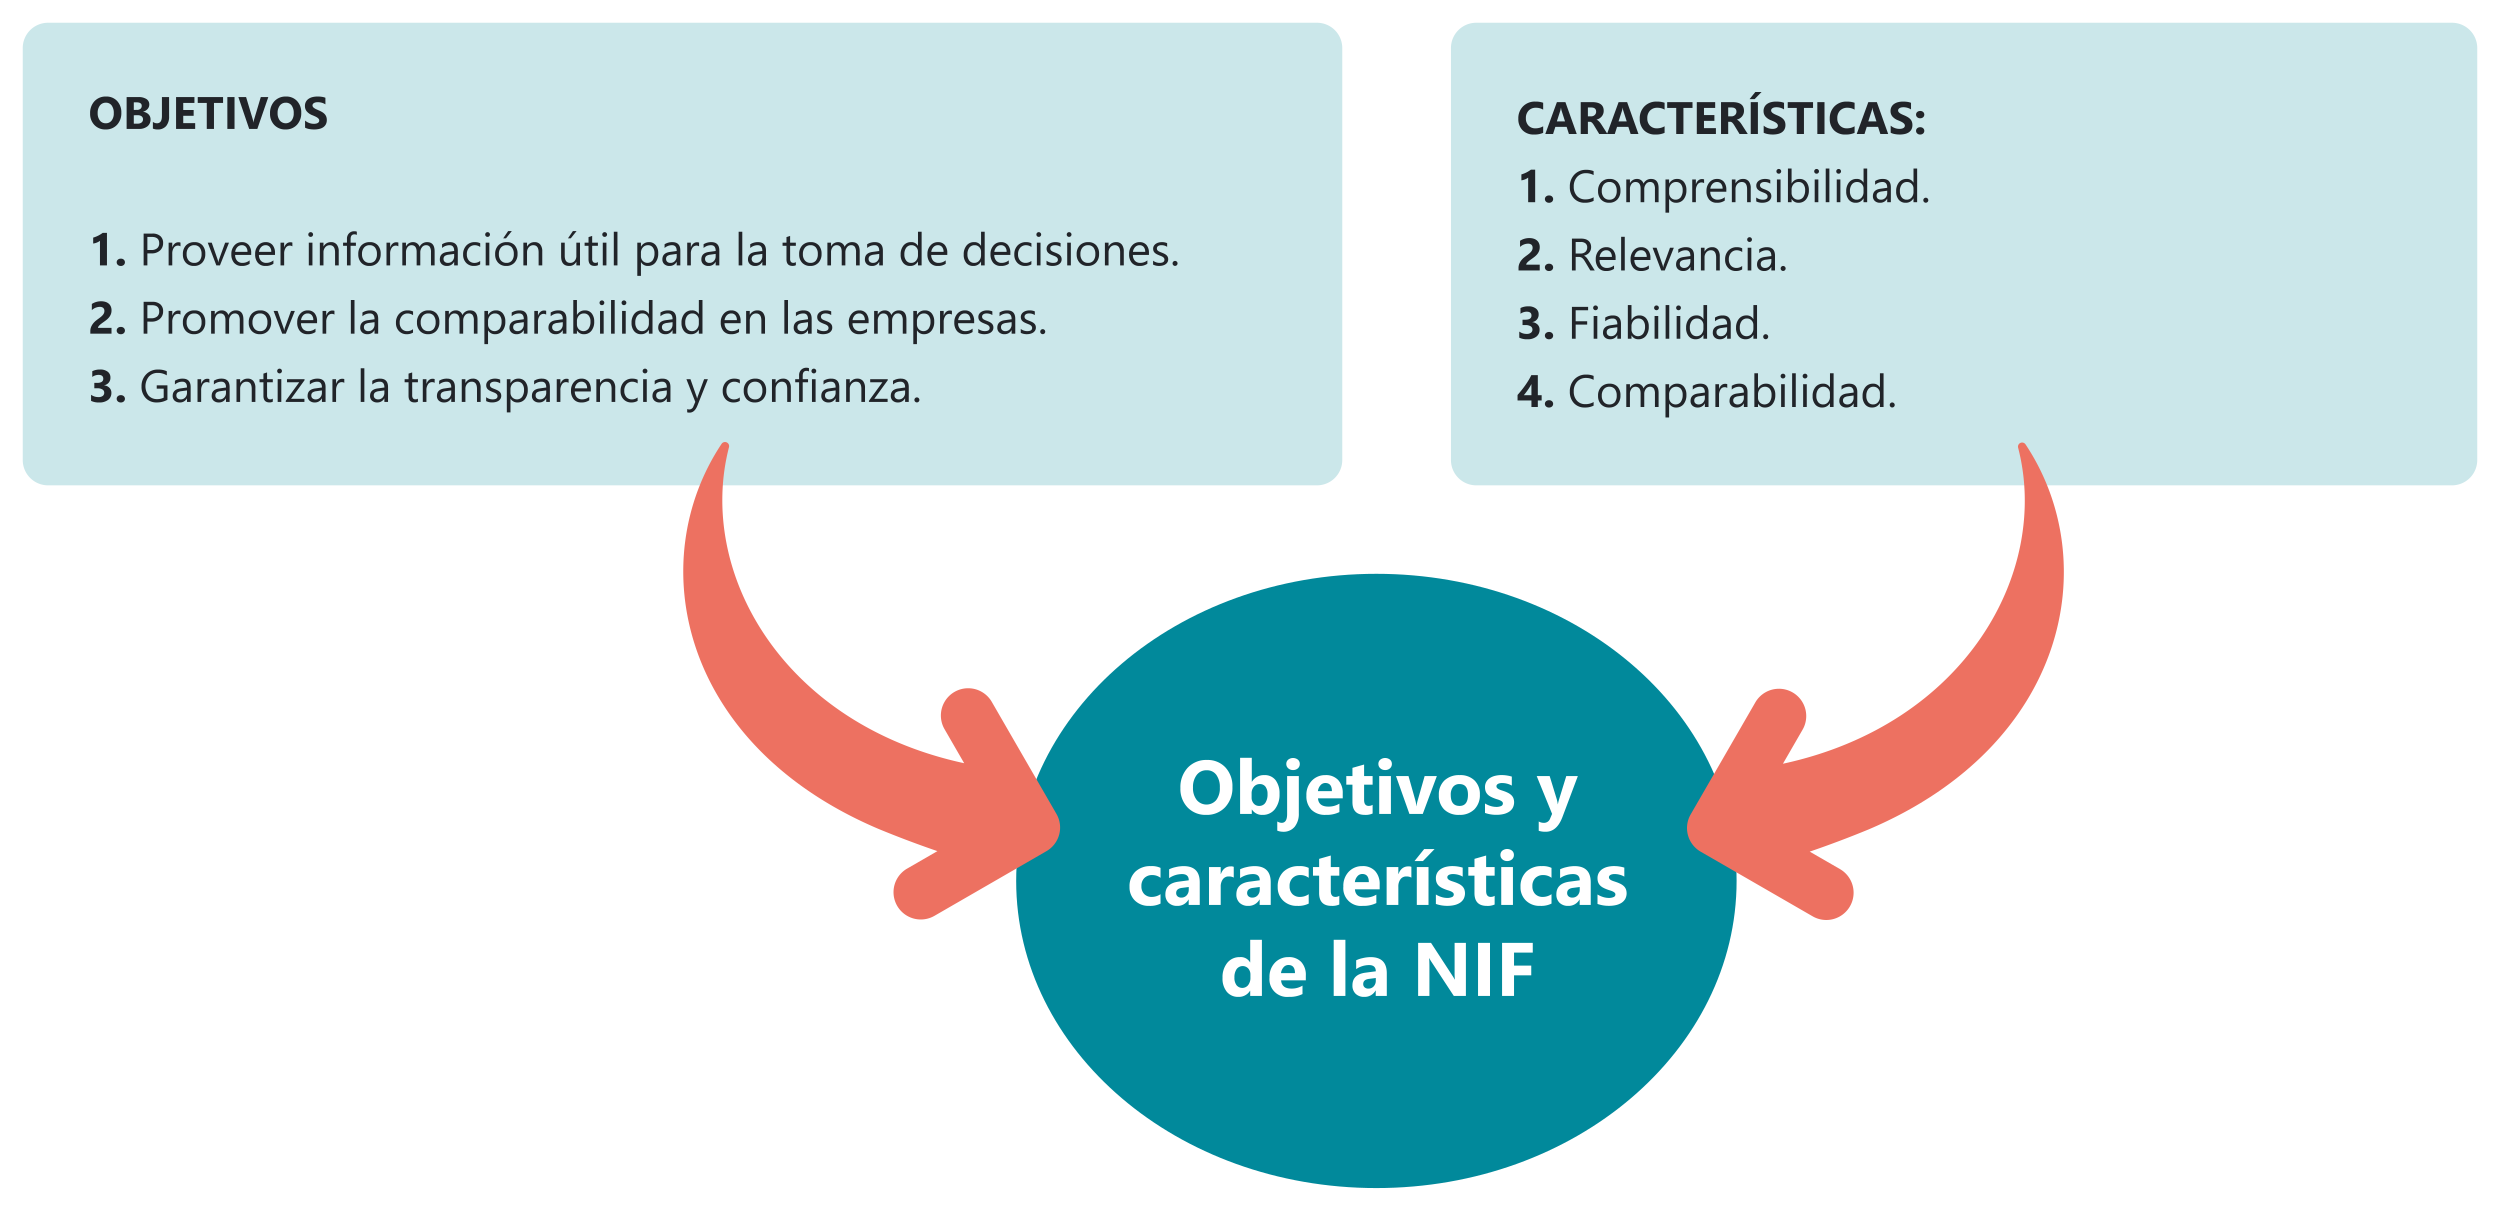 <svg xmlns="http://www.w3.org/2000/svg" xmlns:xlink="http://www.w3.org/1999/xlink" width="989" height="479" viewBox="0 0 989 479">
  <defs>
    <filter id="Trazado_1015667" x="565" y="0" width="424" height="201" filterUnits="userSpaceOnUse">
      <feOffset dy="3" input="SourceAlpha"/>
      <feGaussianBlur stdDeviation="3" result="blur"/>
      <feFlood flood-opacity="0.161"/>
      <feComposite operator="in" in2="blur"/>
      <feComposite in="SourceGraphic"/>
    </filter>
    <filter id="Trazado_1015669" x="393" y="218" width="303" height="261" filterUnits="userSpaceOnUse">
      <feOffset dy="3" input="SourceAlpha"/>
      <feGaussianBlur stdDeviation="3" result="blur-2"/>
      <feFlood flood-opacity="0.161"/>
      <feComposite operator="in" in2="blur-2"/>
      <feComposite in="SourceGraphic"/>
    </filter>
    <filter id="Trazado_1015671" x="0" y="0" width="540" height="201" filterUnits="userSpaceOnUse">
      <feOffset dy="3" input="SourceAlpha"/>
      <feGaussianBlur stdDeviation="3" result="blur-3"/>
      <feFlood flood-opacity="0.161"/>
      <feComposite operator="in" in2="blur-3"/>
      <feComposite in="SourceGraphic"/>
    </filter>
    <filter id="XMLID_956_" x="629.464" y="164.501" width="227.072" height="219.375" filterUnits="userSpaceOnUse">
      <feOffset dy="3" input="SourceAlpha"/>
      <feGaussianBlur stdDeviation="3" result="blur-4"/>
      <feFlood flood-opacity="0.161"/>
      <feComposite operator="in" in2="blur-4"/>
      <feComposite in="SourceGraphic"/>
    </filter>
    <filter id="XMLID_956_2" x="230.928" y="164.501" width="227.072" height="219.375" filterUnits="userSpaceOnUse">
      <feOffset dy="3" input="SourceAlpha"/>
      <feGaussianBlur stdDeviation="3" result="blur-5"/>
      <feFlood flood-opacity="0.161"/>
      <feComposite operator="in" in2="blur-5"/>
      <feComposite in="SourceGraphic"/>
    </filter>
  </defs>
  <g id="Grupo_1171492" data-name="Grupo 1171492" transform="translate(-305.701 -3164)">
    <g transform="matrix(1, 0, 0, 1, 305.7, 3164)" filter="url(#Trazado_1015667)">
      <path id="Trazado_1015667-2" data-name="Trazado 1015667" d="M10,0H396a10,10,0,0,1,10,10V173a10,10,0,0,1-10,10H10A10,10,0,0,1,0,173V10A10,10,0,0,1,10,0Z" transform="translate(574 6)" fill="#cbe7ea"/>
    </g>
    <path id="Trazado_1015668" data-name="Trazado 1015668" d="M10.477,18.552a8.311,8.311,0,0,1-3.6.668,6.074,6.074,0,0,1-4.562-1.705A6.233,6.233,0,0,1,.65,12.971a6.659,6.659,0,0,1,1.868-4.9A6.533,6.533,0,0,1,7.365,6.186a9.065,9.065,0,0,1,3.111.466V9.385a5.513,5.513,0,0,0-2.883-.756A3.824,3.824,0,0,0,4.729,9.745a4.142,4.142,0,0,0-1.09,3.023,4.062,4.062,0,0,0,1.028,2.914,3.633,3.633,0,0,0,2.769,1.085,5.905,5.905,0,0,0,3.041-.809ZM23.759,19H20.665l-.9-2.8H15.286L14.4,19H11.322L15.91,6.4h3.366Zm-4.641-4.983L17.764,9.78a5.52,5.52,0,0,1-.211-1.134h-.07a4.807,4.807,0,0,1-.22,1.1l-1.371,4.271ZM35.907,19H32.646l-1.96-3.243q-.22-.369-.422-.659a3.662,3.662,0,0,0-.409-.5,1.625,1.625,0,0,0-.431-.316,1.093,1.093,0,0,0-.488-.11h-.765V19H25.334V6.4h4.5q4.588,0,4.588,3.428a3.55,3.55,0,0,1-.2,1.217,3.382,3.382,0,0,1-.571,1.006,3.621,3.621,0,0,1-.892.773,4.6,4.6,0,0,1-1.165.51v.035a1.806,1.806,0,0,1,.545.286,3.9,3.9,0,0,1,.51.461,6.439,6.439,0,0,1,.47.567q.224.3.409.593ZM28.173,8.523V12.03H29.4a2.04,2.04,0,0,0,1.468-.527,1.76,1.76,0,0,0,.563-1.327q0-1.652-1.978-1.652ZM48.169,19H45.076l-.9-2.8H39.7L38.809,19H35.733L40.321,6.4h3.366Zm-4.641-4.983L42.175,9.78a5.521,5.521,0,0,1-.211-1.134h-.07a4.807,4.807,0,0,1-.22,1.1L40.3,14.017Zm14.978,4.535a8.311,8.311,0,0,1-3.6.668,6.074,6.074,0,0,1-4.562-1.705,6.233,6.233,0,0,1-1.661-4.544,6.659,6.659,0,0,1,1.868-4.9A6.533,6.533,0,0,1,55.4,6.186a9.065,9.065,0,0,1,3.111.466V9.385a5.513,5.513,0,0,0-2.883-.756,3.824,3.824,0,0,0-2.865,1.116,4.142,4.142,0,0,0-1.09,3.023A4.062,4.062,0,0,0,52.7,15.682a3.633,3.633,0,0,0,2.769,1.085,5.905,5.905,0,0,0,3.041-.809Zm11.05-9.844H65.962V19H63.114V8.708H59.537V6.4h10.02ZM78.814,19H71.255V6.4h7.269V8.708h-4.43v2.8h4.122v2.3H74.094V16.7h4.72Zm12.6,0H88.149l-1.96-3.243q-.22-.369-.422-.659a3.662,3.662,0,0,0-.409-.5,1.625,1.625,0,0,0-.431-.316,1.093,1.093,0,0,0-.488-.11h-.765V19H80.837V6.4h4.5q4.588,0,4.588,3.428a3.55,3.55,0,0,1-.2,1.217,3.382,3.382,0,0,1-.571,1.006,3.621,3.621,0,0,1-.892.773,4.6,4.6,0,0,1-1.165.51v.035a1.806,1.806,0,0,1,.545.286,3.9,3.9,0,0,1,.51.461,6.438,6.438,0,0,1,.47.567q.224.3.409.593ZM83.676,8.523V12.03h1.23a2.04,2.04,0,0,0,1.468-.527,1.76,1.76,0,0,0,.563-1.327q0-1.652-1.978-1.652ZM95.428,19H92.59V6.4h2.839ZM96.87,2.389,94.119,5.228h-2L94.4,2.389Zm.846,16.128V15.7a5.4,5.4,0,0,0,1.661.962,5.34,5.34,0,0,0,1.811.321,4.015,4.015,0,0,0,.936-.1,2.193,2.193,0,0,0,.668-.268,1.169,1.169,0,0,0,.4-.4,1.009,1.009,0,0,0,.132-.505,1.092,1.092,0,0,0-.211-.659,2.27,2.27,0,0,0-.576-.536,6.015,6.015,0,0,0-.866-.475q-.5-.229-1.081-.466a5.517,5.517,0,0,1-2.2-1.5,3.281,3.281,0,0,1-.725-2.145,3.416,3.416,0,0,1,.4-1.692,3.359,3.359,0,0,1,1.077-1.165,4.828,4.828,0,0,1,1.578-.672,8.106,8.106,0,0,1,1.9-.215,11.418,11.418,0,0,1,1.745.119,6.861,6.861,0,0,1,1.4.365V9.3a4.239,4.239,0,0,0-.69-.387,5.466,5.466,0,0,0-.769-.277,5.866,5.866,0,0,0-.787-.163,5.567,5.567,0,0,0-.743-.053,3.873,3.873,0,0,0-.879.092,2.254,2.254,0,0,0-.668.259,1.29,1.29,0,0,0-.422.4.948.948,0,0,0-.149.523,1,1,0,0,0,.167.567,1.916,1.916,0,0,0,.475.475,5.037,5.037,0,0,0,.747.439q.439.215.993.444a11.067,11.067,0,0,1,1.358.672,4.827,4.827,0,0,1,1.033.8,3.133,3.133,0,0,1,.659,1.024,3.618,3.618,0,0,1,.229,1.34,3.59,3.59,0,0,1-.4,1.771,3.247,3.247,0,0,1-1.085,1.16,4.707,4.707,0,0,1-1.6.637,9.219,9.219,0,0,1-1.92.193,10.678,10.678,0,0,1-1.973-.176A5.956,5.956,0,0,1,97.715,18.517Zm19.522-9.809h-3.595V19H110.8V8.708h-3.577V6.4h10.02ZM121.775,19h-2.839V6.4h2.839Zm11.9-.448a8.311,8.311,0,0,1-3.6.668,6.074,6.074,0,0,1-4.562-1.705,6.233,6.233,0,0,1-1.661-4.544,6.659,6.659,0,0,1,1.868-4.9,6.533,6.533,0,0,1,4.847-1.881,9.065,9.065,0,0,1,3.111.466V9.385a5.513,5.513,0,0,0-2.883-.756,3.824,3.824,0,0,0-2.865,1.116,4.142,4.142,0,0,0-1.09,3.023,4.062,4.062,0,0,0,1.028,2.914,3.633,3.633,0,0,0,2.769,1.085,5.905,5.905,0,0,0,3.041-.809ZM146.959,19h-3.094l-.9-2.8h-4.482L137.6,19h-3.076L139.11,6.4h3.366Zm-4.641-4.983L140.965,9.78a5.521,5.521,0,0,1-.211-1.134h-.07a4.807,4.807,0,0,1-.22,1.1l-1.371,4.271Zm5.636,4.5V15.7a5.4,5.4,0,0,0,1.661.962,5.34,5.34,0,0,0,1.811.321,4.015,4.015,0,0,0,.936-.1,2.193,2.193,0,0,0,.668-.268,1.169,1.169,0,0,0,.4-.4,1.009,1.009,0,0,0,.132-.505,1.092,1.092,0,0,0-.211-.659,2.27,2.27,0,0,0-.576-.536,6.015,6.015,0,0,0-.866-.475q-.5-.229-1.081-.466a5.517,5.517,0,0,1-2.2-1.5A3.281,3.281,0,0,1,147.9,9.93a3.416,3.416,0,0,1,.4-1.692,3.359,3.359,0,0,1,1.077-1.165,4.828,4.828,0,0,1,1.578-.672,8.106,8.106,0,0,1,1.9-.215,11.418,11.418,0,0,1,1.745.119,6.861,6.861,0,0,1,1.4.365V9.3a4.239,4.239,0,0,0-.69-.387,5.466,5.466,0,0,0-.769-.277,5.866,5.866,0,0,0-.787-.163,5.567,5.567,0,0,0-.743-.053,3.873,3.873,0,0,0-.879.092,2.254,2.254,0,0,0-.668.259,1.29,1.29,0,0,0-.422.4.948.948,0,0,0-.149.523,1,1,0,0,0,.167.567,1.916,1.916,0,0,0,.475.475,5.037,5.037,0,0,0,.747.439q.439.215.993.444a11.067,11.067,0,0,1,1.358.672,4.827,4.827,0,0,1,1.033.8,3.133,3.133,0,0,1,.659,1.024,3.618,3.618,0,0,1,.229,1.34,3.59,3.59,0,0,1-.4,1.771,3.247,3.247,0,0,1-1.085,1.16,4.707,4.707,0,0,1-1.6.637,9.219,9.219,0,0,1-1.92.193,10.678,10.678,0,0,1-1.973-.176A5.956,5.956,0,0,1,147.954,18.517Zm11.639-5.73a1.63,1.63,0,0,1-1.143-.417,1.343,1.343,0,0,1-.457-1.033,1.306,1.306,0,0,1,.47-1.037,1.736,1.736,0,0,1,1.173-.4,1.671,1.671,0,0,1,1.165.409,1.41,1.41,0,0,1-.009,2.079A1.754,1.754,0,0,1,159.592,12.786Zm0,6.434a1.62,1.62,0,0,1-1.143-.422,1.356,1.356,0,0,1-.457-1.037,1.306,1.306,0,0,1,.47-1.037,1.736,1.736,0,0,1,1.173-.4,1.671,1.671,0,0,1,1.165.409,1.415,1.415,0,0,1-.009,2.083A1.742,1.742,0,0,1,159.592,19.22ZM7.313,33.115V46H4.544V36.244A3.315,3.315,0,0,1,4,36.626a5.58,5.58,0,0,1-.664.325,5.925,5.925,0,0,1-.729.246,5.328,5.328,0,0,1-.747.145V35A11.549,11.549,0,0,0,3.9,34.2a11.6,11.6,0,0,0,1.731-1.081Zm5.451,13.1a1.62,1.62,0,0,1-1.143-.422,1.356,1.356,0,0,1-.457-1.037,1.306,1.306,0,0,1,.47-1.037,1.736,1.736,0,0,1,1.173-.4,1.671,1.671,0,0,1,1.165.409,1.415,1.415,0,0,1-.009,2.083A1.742,1.742,0,0,1,12.764,46.22Zm17.67-.747a7.392,7.392,0,0,1-3.48.738,5.613,5.613,0,0,1-4.307-1.731,6.389,6.389,0,0,1-1.617-4.544,6.7,6.7,0,0,1,1.819-4.887,6.175,6.175,0,0,1,4.614-1.863,7.4,7.4,0,0,1,2.971.519v1.573a6.024,6.024,0,0,0-2.988-.756,4.585,4.585,0,0,0-3.52,1.45,5.463,5.463,0,0,0-1.349,3.876,5.2,5.2,0,0,0,1.261,3.669,4.292,4.292,0,0,0,3.309,1.367,6.208,6.208,0,0,0,3.287-.844Zm6.137.738a4.175,4.175,0,0,1-3.186-1.261,4.672,4.672,0,0,1-1.191-3.344,4.867,4.867,0,0,1,1.239-3.542,4.455,4.455,0,0,1,3.349-1.274,4.037,4.037,0,0,1,3.142,1.239,4.914,4.914,0,0,1,1.129,3.437,4.835,4.835,0,0,1-1.217,3.45A4.265,4.265,0,0,1,36.57,46.211ZM36.675,38a2.742,2.742,0,0,0-2.2.945,3.88,3.88,0,0,0-.809,2.606,3.67,3.67,0,0,0,.817,2.522A2.778,2.778,0,0,0,36.675,45a2.635,2.635,0,0,0,2.149-.905,3.928,3.928,0,0,0,.751-2.575,4,4,0,0,0-.751-2.6A2.623,2.623,0,0,0,36.675,38Zm19.461,8H54.695V40.832a3.9,3.9,0,0,0-.461-2.162A1.75,1.75,0,0,0,52.682,38a1.921,1.921,0,0,0-1.569.844,3.228,3.228,0,0,0-.646,2.021V46H49.026V40.656Q49.026,38,46.978,38a1.9,1.9,0,0,0-1.564.8,3.288,3.288,0,0,0-.615,2.07V46H43.357V37H44.8v1.424h.035a3.058,3.058,0,0,1,2.795-1.635,2.6,2.6,0,0,1,2.549,1.863,3.212,3.212,0,0,1,2.988-1.863q2.971,0,2.971,3.665Zm4.2-1.3H60.3v5.44H58.862V37H60.3v1.582h.035a3.408,3.408,0,0,1,3.111-1.793A3.3,3.3,0,0,1,66.166,38a5.005,5.005,0,0,1,.976,3.239,5.578,5.578,0,0,1-1.1,3.617,3.658,3.658,0,0,1-3.006,1.358A3.011,3.011,0,0,1,60.339,44.7Zm-.035-3.63v1.257a2.676,2.676,0,0,0,.725,1.894A2.587,2.587,0,0,0,64.922,44a4.6,4.6,0,0,0,.743-2.786,3.629,3.629,0,0,0-.694-2.355A2.3,2.3,0,0,0,63.09,38a2.554,2.554,0,0,0-2.021.875A3.211,3.211,0,0,0,60.3,41.069Zm13.836-2.61a1.763,1.763,0,0,0-1.09-.29,1.839,1.839,0,0,0-1.542.87,4.023,4.023,0,0,0-.62,2.373V46H69.446V37h1.441v1.854h.035a3.143,3.143,0,0,1,.94-1.481,2.144,2.144,0,0,1,1.415-.532,2.353,2.353,0,0,1,.861.123Zm8.8,3.4H76.585a3.366,3.366,0,0,0,.809,2.32A2.788,2.788,0,0,0,79.52,45a4.422,4.422,0,0,0,2.795-1V45.35a5.224,5.224,0,0,1-3.138.861,3.8,3.8,0,0,1-3-1.226,5.018,5.018,0,0,1-1.09-3.45,4.921,4.921,0,0,1,1.191-3.423,3.819,3.819,0,0,1,2.958-1.323,3.384,3.384,0,0,1,2.733,1.143,4.764,4.764,0,0,1,.967,3.173Zm-1.477-1.222a2.933,2.933,0,0,0-.6-1.942A2.051,2.051,0,0,0,79.213,38a2.328,2.328,0,0,0-1.731.729,3.31,3.31,0,0,0-.879,1.907ZM92.591,46H91.15V40.867Q91.15,38,89.058,38a2.269,2.269,0,0,0-1.789.813,3.013,3.013,0,0,0-.708,2.052V46H85.121V37h1.441v1.494H86.6a3.248,3.248,0,0,1,2.953-1.705,2.753,2.753,0,0,1,2.259.954,4.248,4.248,0,0,1,.782,2.755Zm2.173-.325V44.128a4.266,4.266,0,0,0,2.593.87q1.9,0,1.9-1.266a1.1,1.1,0,0,0-.163-.611,1.62,1.62,0,0,0-.439-.444,3.383,3.383,0,0,0-.65-.347q-.374-.154-.8-.321a10.357,10.357,0,0,1-1.05-.479,3.173,3.173,0,0,1-.756-.545,2.028,2.028,0,0,1-.457-.69,2.441,2.441,0,0,1-.154-.905,2.15,2.15,0,0,1,.29-1.121,2.572,2.572,0,0,1,.773-.817,3.607,3.607,0,0,1,1.1-.5,4.893,4.893,0,0,1,1.279-.167,5.164,5.164,0,0,1,2.092.4v1.459A4.077,4.077,0,0,0,98.034,38a2.671,2.671,0,0,0-.729.092,1.786,1.786,0,0,0-.558.259,1.2,1.2,0,0,0-.36.4,1.053,1.053,0,0,0-.127.514,1.233,1.233,0,0,0,.127.589,1.3,1.3,0,0,0,.374.422,2.855,2.855,0,0,0,.6.334q.352.149.8.325a11.131,11.131,0,0,1,1.072.47,3.678,3.678,0,0,1,.809.545,2.129,2.129,0,0,1,.514.7,2.254,2.254,0,0,1,.18.94,2.217,2.217,0,0,1-.294,1.16,2.523,2.523,0,0,1-.787.817,3.6,3.6,0,0,1-1.134.483,5.6,5.6,0,0,1-1.345.158A5.106,5.106,0,0,1,94.764,45.675Zm8.923-10.96a.913.913,0,0,1-.659-.264.89.89,0,0,1-.272-.668.923.923,0,0,1,.932-.94.931.931,0,0,1,.672.268.939.939,0,0,1,0,1.332A.923.923,0,0,1,103.687,34.715ZM104.39,46h-1.441V37h1.441Zm4.4-1.3h-.035V46H107.31V32.676h1.441v5.906h.035a3.408,3.408,0,0,1,3.111-1.793A3.3,3.3,0,0,1,114.609,38a4.99,4.99,0,0,1,.98,3.239,5.578,5.578,0,0,1-1.1,3.617,3.658,3.658,0,0,1-3.006,1.358A2.96,2.96,0,0,1,108.786,44.7Zm-.035-3.63v1.257a2.676,2.676,0,0,0,.725,1.894A2.587,2.587,0,0,0,113.37,44a4.6,4.6,0,0,0,.743-2.786,3.629,3.629,0,0,0-.694-2.355A2.3,2.3,0,0,0,111.537,38a2.554,2.554,0,0,0-2.021.875A3.211,3.211,0,0,0,108.751,41.069Zm9.881-6.354a.913.913,0,0,1-.659-.264.89.89,0,0,1-.272-.668.923.923,0,0,1,.932-.94.931.931,0,0,1,.672.268.939.939,0,0,1,0,1.332A.923.923,0,0,1,118.632,34.715Zm.7,11.285h-1.441V37h1.441Zm4.361,0h-1.441V32.676H123.7Zm3.658-11.285a.913.913,0,0,1-.659-.264.89.89,0,0,1-.272-.668.923.923,0,0,1,.932-.94.931.931,0,0,1,.672.268.939.939,0,0,1,0,1.332A.923.923,0,0,1,127.354,34.715Zm.7,11.285h-1.441V37h1.441Zm10.6,0h-1.441V44.471h-.035a3.327,3.327,0,0,1-3.094,1.74A3.362,3.362,0,0,1,131.377,45a4.958,4.958,0,0,1-1.015-3.292,5.394,5.394,0,0,1,1.125-3.577,3.71,3.71,0,0,1,3-1.345,2.885,2.885,0,0,1,2.7,1.459h.035V32.676h1.441Zm-1.441-4.069V40.6a2.575,2.575,0,0,0-.721-1.846A2.417,2.417,0,0,0,134.668,38a2.489,2.489,0,0,0-2.074.967,4.237,4.237,0,0,0-.756,2.672,3.81,3.81,0,0,0,.725,2.457,2.37,2.37,0,0,0,1.947.9,2.462,2.462,0,0,0,1.956-.87A3.242,3.242,0,0,0,137.217,41.931ZM148.021,46h-1.441V44.594h-.035a3.018,3.018,0,0,1-2.769,1.617,2.959,2.959,0,0,1-2.1-.712,2.466,2.466,0,0,1-.76-1.89q0-2.522,2.971-2.936l2.7-.378q0-2.294-1.854-2.294a4.431,4.431,0,0,0-2.936,1.107V37.633a5.577,5.577,0,0,1,3.059-.844q3.173,0,3.173,3.357Zm-1.441-4.553-2.171.3a3.525,3.525,0,0,0-1.512.5,1.432,1.432,0,0,0-.51,1.261,1.374,1.374,0,0,0,.47,1.077A1.817,1.817,0,0,0,144.11,45a2.314,2.314,0,0,0,1.771-.751,2.685,2.685,0,0,0,.7-1.9ZM158.42,46h-1.441V44.471h-.035a3.327,3.327,0,0,1-3.094,1.74A3.362,3.362,0,0,1,151.138,45a4.958,4.958,0,0,1-1.015-3.292,5.394,5.394,0,0,1,1.125-3.577,3.71,3.71,0,0,1,3-1.345,2.885,2.885,0,0,1,2.7,1.459h.035V32.676h1.441Zm-1.441-4.069V40.6a2.575,2.575,0,0,0-.721-1.846A2.417,2.417,0,0,0,154.43,38a2.489,2.489,0,0,0-2.074.967,4.237,4.237,0,0,0-.756,2.672,3.81,3.81,0,0,0,.725,2.457,2.37,2.37,0,0,0,1.947.9,2.462,2.462,0,0,0,1.956-.87A3.242,3.242,0,0,0,156.979,41.931Zm4.862,4.263a.933.933,0,0,1-.69-.29.955.955,0,0,1-.286-.694.969.969,0,0,1,.286-.7.926.926,0,0,1,.69-.294.95.95,0,0,1,.7.294.962.962,0,0,1,.29.7.947.947,0,0,1-.29.694A.958.958,0,0,1,161.841,46.193ZM3.771,70.7H9.114V73H.729v-.949a4.418,4.418,0,0,1,.325-1.736,5.76,5.76,0,0,1,.817-1.38,7.09,7.09,0,0,1,1.077-1.081q.584-.47,1.112-.848.554-.4.971-.756a5.534,5.534,0,0,0,.7-.716,2.723,2.723,0,0,0,.426-.721,2.143,2.143,0,0,0,.141-.778,1.563,1.563,0,0,0-.457-1.222,2.032,2.032,0,0,0-1.4-.413,4.694,4.694,0,0,0-3.111,1.292V61.249a6.679,6.679,0,0,1,3.709-1.063,5.478,5.478,0,0,1,1.718.25,3.635,3.635,0,0,1,1.288.716,3.055,3.055,0,0,1,.8,1.129,3.811,3.811,0,0,1,.277,1.481,4.176,4.176,0,0,1-.268,1.547,4.753,4.753,0,0,1-.712,1.23,6.458,6.458,0,0,1-1.024,1.015q-.58.461-1.2.892-.422.3-.813.593a7.707,7.707,0,0,0-.69.58,3.149,3.149,0,0,0-.475.558A.963.963,0,0,0,3.771,70.7Zm8.993,2.522a1.62,1.62,0,0,1-1.143-.422,1.356,1.356,0,0,1-.457-1.037,1.306,1.306,0,0,1,.47-1.037,1.736,1.736,0,0,1,1.173-.4,1.671,1.671,0,0,1,1.165.409,1.415,1.415,0,0,1-.009,2.083A1.742,1.742,0,0,1,12.764,73.22ZM30.89,73H29.132l-2.109-3.533a7.7,7.7,0,0,0-.562-.839,3.207,3.207,0,0,0-.558-.567,1.933,1.933,0,0,0-.615-.321,2.53,2.53,0,0,0-.743-.1H23.332V73H21.855V60.4h3.762a5.361,5.361,0,0,1,1.525.207,3.412,3.412,0,0,1,1.213.628,2.92,2.92,0,0,1,.8,1.05,3.483,3.483,0,0,1,.29,1.472,3.545,3.545,0,0,1-.2,1.208,3.156,3.156,0,0,1-.562.98,3.41,3.41,0,0,1-.879.734,4.487,4.487,0,0,1-1.156.47v.035a2.658,2.658,0,0,1,.549.321,3.023,3.023,0,0,1,.444.426,5.646,5.646,0,0,1,.417.558q.207.312.461.725ZM23.332,61.732V66.3h2a3.039,3.039,0,0,0,1.024-.167,2.37,2.37,0,0,0,.813-.479,2.172,2.172,0,0,0,.536-.765,2.56,2.56,0,0,0,.193-1.015,1.976,1.976,0,0,0-.655-1.578,2.813,2.813,0,0,0-1.894-.567Zm15.8,7.128H32.782a3.366,3.366,0,0,0,.809,2.32A2.788,2.788,0,0,0,35.717,72a4.422,4.422,0,0,0,2.795-1V72.35a5.224,5.224,0,0,1-3.138.861,3.8,3.8,0,0,1-3-1.226,5.018,5.018,0,0,1-1.09-3.45,4.921,4.921,0,0,1,1.191-3.423,3.819,3.819,0,0,1,2.958-1.323,3.384,3.384,0,0,1,2.733,1.143,4.764,4.764,0,0,1,.967,3.173ZM37.66,67.639a2.933,2.933,0,0,0-.6-1.942A2.051,2.051,0,0,0,35.41,65a2.328,2.328,0,0,0-1.731.729,3.31,3.31,0,0,0-.879,1.907ZM42.759,73H41.318V59.676h1.441Zm10.153-4.14H46.558a3.366,3.366,0,0,0,.809,2.32A2.788,2.788,0,0,0,49.493,72a4.422,4.422,0,0,0,2.795-1V72.35a5.224,5.224,0,0,1-3.138.861,3.8,3.8,0,0,1-3-1.226,5.018,5.018,0,0,1-1.09-3.45,4.921,4.921,0,0,1,1.191-3.423,3.819,3.819,0,0,1,2.958-1.323,3.384,3.384,0,0,1,2.733,1.143,4.764,4.764,0,0,1,.967,3.173Zm-1.477-1.222a2.933,2.933,0,0,0-.6-1.942A2.051,2.051,0,0,0,49.186,65a2.328,2.328,0,0,0-1.731.729,3.31,3.31,0,0,0-.879,1.907ZM62.169,64l-3.586,9H57.168l-3.41-9H55.34l2.285,6.539a5.869,5.869,0,0,1,.316,1.257h.035a5.943,5.943,0,0,1,.281-1.222L60.648,64Zm7.991,9H68.719V71.594h-.035a3.018,3.018,0,0,1-2.769,1.617,2.959,2.959,0,0,1-2.1-.712,2.466,2.466,0,0,1-.76-1.89q0-2.522,2.971-2.936l2.7-.378Q68.719,65,66.864,65a4.431,4.431,0,0,0-2.936,1.107V64.633a5.577,5.577,0,0,1,3.059-.844q3.173,0,3.173,3.357Zm-1.441-4.553-2.171.3a3.525,3.525,0,0,0-1.512.5,1.432,1.432,0,0,0-.51,1.261A1.374,1.374,0,0,0,65,71.581,1.817,1.817,0,0,0,66.249,72a2.314,2.314,0,0,0,1.771-.751,2.685,2.685,0,0,0,.7-1.9ZM80.348,73H78.907V67.867Q78.907,65,76.815,65a2.269,2.269,0,0,0-1.789.813,3.013,3.013,0,0,0-.708,2.052V73H72.878V64h1.441v1.494h.035a3.248,3.248,0,0,1,2.953-1.705,2.753,2.753,0,0,1,2.259.954,4.248,4.248,0,0,1,.782,2.755Zm8.852-.413a4.684,4.684,0,0,1-2.461.624,4.074,4.074,0,0,1-3.107-1.252,4.539,4.539,0,0,1-1.182-3.248,4.99,4.99,0,0,1,1.274-3.573,4.458,4.458,0,0,1,3.4-1.349,4.735,4.735,0,0,1,2.092.439v1.477a3.665,3.665,0,0,0-2.145-.7,2.9,2.9,0,0,0-2.263.989,3.752,3.752,0,0,0-.883,2.6,3.573,3.573,0,0,0,.831,2.5A2.863,2.863,0,0,0,86.986,72a3.613,3.613,0,0,0,2.215-.782Zm2.92-10.872a.913.913,0,0,1-.659-.264.89.89,0,0,1-.272-.668.923.923,0,0,1,.932-.94.931.931,0,0,1,.672.268.939.939,0,0,1,0,1.332A.923.923,0,0,1,92.12,61.715ZM92.824,73H91.382V64h1.441Zm9.362,0h-1.441V71.594h-.035a3.018,3.018,0,0,1-2.769,1.617,2.959,2.959,0,0,1-2.1-.712,2.466,2.466,0,0,1-.76-1.89q0-2.522,2.971-2.936l2.7-.378Q100.744,65,98.89,65a4.431,4.431,0,0,0-2.936,1.107V64.633a5.577,5.577,0,0,1,3.059-.844q3.173,0,3.173,3.357Zm-1.441-4.553-2.171.3a3.525,3.525,0,0,0-1.512.5,1.432,1.432,0,0,0-.51,1.261,1.374,1.374,0,0,0,.47,1.077A1.817,1.817,0,0,0,98.275,72a2.314,2.314,0,0,0,1.771-.751,2.685,2.685,0,0,0,.7-1.9Zm4.66,4.746a.933.933,0,0,1-.69-.29.955.955,0,0,1-.286-.694.969.969,0,0,1,.286-.7.926.926,0,0,1,.69-.294.95.95,0,0,1,.7.294.962.962,0,0,1,.29.7.947.947,0,0,1-.29.694A.958.958,0,0,1,105.4,73.193ZM1.028,99.587V97.17a4.878,4.878,0,0,0,2.953.923,2.659,2.659,0,0,0,1.657-.457,1.517,1.517,0,0,0,.593-1.274,1.449,1.449,0,0,0-.734-1.3A3.8,3.8,0,0,0,3.48,94.6H2.312V92.477H3.393q2.461,0,2.461-1.635,0-1.538-1.89-1.538a4.308,4.308,0,0,0-2.461.817V87.854A6.8,6.8,0,0,1,4.6,87.186a4.669,4.669,0,0,1,3.01.87,2.769,2.769,0,0,1,1.077,2.259,2.937,2.937,0,0,1-2.5,3.094v.044a3.405,3.405,0,0,1,2.109.971A2.738,2.738,0,0,1,9.062,96.4,3.382,3.382,0,0,1,7.77,99.191,5.586,5.586,0,0,1,4.2,100.22,6.9,6.9,0,0,1,1.028,99.587Zm11.735.633a1.62,1.62,0,0,1-1.143-.422,1.356,1.356,0,0,1-.457-1.037,1.306,1.306,0,0,1,.47-1.037,1.736,1.736,0,0,1,1.173-.4,1.671,1.671,0,0,1,1.165.409,1.415,1.415,0,0,1-.009,2.083A1.742,1.742,0,0,1,12.764,100.22Zm15.49-11.487H23.332v4.359h4.553v1.327H23.332V100H21.855V87.4h6.4Zm2.937-.018a.913.913,0,0,1-.659-.264.89.89,0,0,1-.272-.668.923.923,0,0,1,.932-.94.931.931,0,0,1,.672.268.939.939,0,0,1,0,1.332A.923.923,0,0,1,31.191,88.715Zm.7,11.285H30.453V91h1.441Zm9.362,0H39.815V98.594H39.78a3.018,3.018,0,0,1-2.769,1.617,2.959,2.959,0,0,1-2.1-.712,2.466,2.466,0,0,1-.76-1.89q0-2.522,2.971-2.936l2.7-.378Q39.815,92,37.96,92a4.431,4.431,0,0,0-2.936,1.107V91.633a5.577,5.577,0,0,1,3.059-.844q3.173,0,3.173,3.357Zm-1.441-4.553-2.171.3a3.525,3.525,0,0,0-1.512.5,1.432,1.432,0,0,0-.51,1.261,1.374,1.374,0,0,0,.47,1.077A1.817,1.817,0,0,0,37.345,99a2.314,2.314,0,0,0,1.771-.751,2.685,2.685,0,0,0,.7-1.9ZM45.45,98.7h-.035V100H43.974V86.676h1.441v5.906h.035a3.408,3.408,0,0,1,3.111-1.793A3.3,3.3,0,0,1,51.273,92a4.99,4.99,0,0,1,.98,3.239,5.578,5.578,0,0,1-1.1,3.617,3.658,3.658,0,0,1-3.006,1.358A2.96,2.96,0,0,1,45.45,98.7Zm-.035-3.63v1.257a2.676,2.676,0,0,0,.725,1.894A2.587,2.587,0,0,0,50.034,98a4.6,4.6,0,0,0,.743-2.786,3.629,3.629,0,0,0-.694-2.355A2.3,2.3,0,0,0,48.2,92a2.554,2.554,0,0,0-2.021.875A3.211,3.211,0,0,0,45.415,95.069ZM55.3,88.715a.913.913,0,0,1-.659-.264.89.89,0,0,1-.272-.668.923.923,0,0,1,.932-.94.931.931,0,0,1,.672.268.939.939,0,0,1,0,1.332A.923.923,0,0,1,55.3,88.715ZM56,100H54.558V91H56Zm4.361,0H58.919V86.676H60.36Zm3.658-11.285a.913.913,0,0,1-.659-.264.89.89,0,0,1-.272-.668.923.923,0,0,1,.932-.94.931.931,0,0,1,.672.268.939.939,0,0,1,0,1.332A.923.923,0,0,1,64.018,88.715Zm.7,11.285H63.28V91h1.441Zm10.6,0H73.881V98.471h-.035a3.327,3.327,0,0,1-3.094,1.74A3.362,3.362,0,0,1,68.041,99a4.958,4.958,0,0,1-1.015-3.292,5.394,5.394,0,0,1,1.125-3.577,3.71,3.71,0,0,1,3-1.345,2.885,2.885,0,0,1,2.7,1.459h.035V86.676h1.441Zm-1.441-4.069V94.6a2.575,2.575,0,0,0-.721-1.846A2.417,2.417,0,0,0,71.332,92a2.489,2.489,0,0,0-2.074.967,4.237,4.237,0,0,0-.756,2.672,3.81,3.81,0,0,0,.725,2.457,2.37,2.37,0,0,0,1.947.9,2.462,2.462,0,0,0,1.956-.87A3.242,3.242,0,0,0,73.881,95.931ZM84.685,100H83.243V98.594h-.035a3.018,3.018,0,0,1-2.769,1.617,2.959,2.959,0,0,1-2.1-.712,2.466,2.466,0,0,1-.76-1.89q0-2.522,2.971-2.936l2.7-.378Q83.243,92,81.389,92a4.431,4.431,0,0,0-2.936,1.107V91.633a5.577,5.577,0,0,1,3.059-.844q3.173,0,3.173,3.357Zm-1.441-4.553-2.171.3a3.525,3.525,0,0,0-1.512.5,1.432,1.432,0,0,0-.51,1.261,1.374,1.374,0,0,0,.47,1.077A1.817,1.817,0,0,0,80.774,99a2.314,2.314,0,0,0,1.771-.751,2.685,2.685,0,0,0,.7-1.9ZM95.084,100H93.643V98.471h-.035a3.327,3.327,0,0,1-3.094,1.74A3.362,3.362,0,0,1,87.8,99a4.958,4.958,0,0,1-1.015-3.292,5.394,5.394,0,0,1,1.125-3.577,3.71,3.71,0,0,1,3-1.345,2.885,2.885,0,0,1,2.7,1.459h.035V86.676h1.441Zm-1.441-4.069V94.6a2.575,2.575,0,0,0-.721-1.846A2.417,2.417,0,0,0,91.094,92a2.489,2.489,0,0,0-2.074.967,4.237,4.237,0,0,0-.756,2.672,3.81,3.81,0,0,0,.725,2.457,2.37,2.37,0,0,0,1.947.9,2.462,2.462,0,0,0,1.956-.87A3.242,3.242,0,0,0,93.643,95.931Zm4.862,4.263a.933.933,0,0,1-.69-.29.955.955,0,0,1-.286-.694.969.969,0,0,1,.286-.7.926.926,0,0,1,.69-.294.95.95,0,0,1,.7.294.962.962,0,0,1,.29.7.947.947,0,0,1-.29.694A.958.958,0,0,1,98.5,100.193ZM8.367,114.4v7.945H9.879v2.074H8.367V127H5.836v-2.584H.343v-2.171q.729-.817,1.512-1.789t1.512-2q.729-1.028,1.358-2.07A20.749,20.749,0,0,0,5.792,114.4ZM2.83,122.342H5.836v-4.4q-.308.571-.668,1.156t-.756,1.151q-.4.567-.8,1.1T2.83,122.342Zm9.933,4.878a1.62,1.62,0,0,1-1.143-.422,1.356,1.356,0,0,1-.457-1.037,1.306,1.306,0,0,1,.47-1.037,1.736,1.736,0,0,1,1.173-.4,1.671,1.671,0,0,1,1.165.409,1.415,1.415,0,0,1-.009,2.083A1.742,1.742,0,0,1,12.764,127.22Zm17.67-.747a7.392,7.392,0,0,1-3.48.738,5.613,5.613,0,0,1-4.307-1.731,6.389,6.389,0,0,1-1.617-4.544,6.7,6.7,0,0,1,1.819-4.887,6.175,6.175,0,0,1,4.614-1.863,7.4,7.4,0,0,1,2.971.519v1.573a6.024,6.024,0,0,0-2.988-.756,4.585,4.585,0,0,0-3.52,1.45,5.463,5.463,0,0,0-1.349,3.876,5.2,5.2,0,0,0,1.261,3.669,4.292,4.292,0,0,0,3.309,1.367,6.208,6.208,0,0,0,3.287-.844Zm6.137.738a4.175,4.175,0,0,1-3.186-1.261,4.672,4.672,0,0,1-1.191-3.344,4.867,4.867,0,0,1,1.239-3.542,4.455,4.455,0,0,1,3.349-1.274,4.037,4.037,0,0,1,3.142,1.239,4.914,4.914,0,0,1,1.129,3.437,4.835,4.835,0,0,1-1.217,3.45A4.265,4.265,0,0,1,36.57,127.211ZM36.675,119a2.742,2.742,0,0,0-2.2.945,3.88,3.88,0,0,0-.809,2.606,3.67,3.67,0,0,0,.817,2.522,2.778,2.778,0,0,0,2.188.923,2.635,2.635,0,0,0,2.149-.905,3.928,3.928,0,0,0,.751-2.575,4,4,0,0,0-.751-2.6A2.623,2.623,0,0,0,36.675,119Zm19.461,8H54.695v-5.168a3.9,3.9,0,0,0-.461-2.162A1.75,1.75,0,0,0,52.682,119a1.921,1.921,0,0,0-1.569.844,3.228,3.228,0,0,0-.646,2.021V127H49.026v-5.344q0-2.654-2.048-2.654a1.9,1.9,0,0,0-1.564.8,3.288,3.288,0,0,0-.615,2.07V127H43.357v-9H44.8v1.424h.035a3.058,3.058,0,0,1,2.795-1.635,2.6,2.6,0,0,1,2.549,1.863,3.212,3.212,0,0,1,2.988-1.863q2.971,0,2.971,3.665Zm4.2-1.3H60.3v5.44H58.862V118H60.3v1.582h.035a3.408,3.408,0,0,1,3.111-1.793A3.3,3.3,0,0,1,66.166,119a5.005,5.005,0,0,1,.976,3.239,5.578,5.578,0,0,1-1.1,3.617,3.658,3.658,0,0,1-3.006,1.358A3.011,3.011,0,0,1,60.339,125.7Zm-.035-3.63v1.257a2.676,2.676,0,0,0,.725,1.894A2.587,2.587,0,0,0,64.922,125a4.6,4.6,0,0,0,.743-2.786,3.629,3.629,0,0,0-.694-2.355A2.3,2.3,0,0,0,63.09,119a2.554,2.554,0,0,0-2.021.875A3.211,3.211,0,0,0,60.3,122.069ZM75.889,127H74.447v-1.406h-.035a3.018,3.018,0,0,1-2.769,1.617,2.959,2.959,0,0,1-2.1-.712,2.466,2.466,0,0,1-.76-1.89q0-2.522,2.971-2.936l2.7-.378q0-2.294-1.854-2.294a4.431,4.431,0,0,0-2.936,1.107v-1.477a5.577,5.577,0,0,1,3.059-.844q3.173,0,3.173,3.357Zm-1.441-4.553-2.171.3a3.525,3.525,0,0,0-1.512.5,1.432,1.432,0,0,0-.51,1.261,1.374,1.374,0,0,0,.47,1.077,1.817,1.817,0,0,0,1.252.417,2.314,2.314,0,0,0,1.771-.751,2.685,2.685,0,0,0,.7-1.9Zm8.852-2.988a1.763,1.763,0,0,0-1.09-.29,1.839,1.839,0,0,0-1.542.87,4.023,4.023,0,0,0-.62,2.373V127H78.606v-9h1.441v1.854h.035a3.143,3.143,0,0,1,.94-1.481,2.144,2.144,0,0,1,1.415-.532,2.353,2.353,0,0,1,.861.123ZM91.308,127H89.867v-1.406h-.035a3.018,3.018,0,0,1-2.769,1.617,2.959,2.959,0,0,1-2.1-.712,2.466,2.466,0,0,1-.76-1.89q0-2.522,2.971-2.936l2.7-.378q0-2.294-1.854-2.294a4.431,4.431,0,0,0-2.936,1.107v-1.477a5.577,5.577,0,0,1,3.059-.844q3.173,0,3.173,3.357Zm-1.441-4.553-2.171.3a3.525,3.525,0,0,0-1.512.5,1.432,1.432,0,0,0-.51,1.261,1.374,1.374,0,0,0,.47,1.077A1.817,1.817,0,0,0,87.4,126a2.314,2.314,0,0,0,1.771-.751,2.685,2.685,0,0,0,.7-1.9ZM95.5,125.7h-.035V127H94.026V113.676h1.441v5.906H95.5a3.408,3.408,0,0,1,3.111-1.793A3.3,3.3,0,0,1,101.325,119a4.99,4.99,0,0,1,.98,3.239,5.578,5.578,0,0,1-1.1,3.617,3.658,3.658,0,0,1-3.006,1.358A2.96,2.96,0,0,1,95.5,125.7Zm-.035-3.63v1.257a2.676,2.676,0,0,0,.725,1.894,2.587,2.587,0,0,0,3.894-.224,4.6,4.6,0,0,0,.743-2.786,3.629,3.629,0,0,0-.694-2.355A2.3,2.3,0,0,0,98.253,119a2.554,2.554,0,0,0-2.021.875A3.211,3.211,0,0,0,95.467,122.069Zm9.881-6.354a.913.913,0,0,1-.659-.264.89.89,0,0,1-.272-.668.923.923,0,0,1,.932-.94.931.931,0,0,1,.672.268.939.939,0,0,1,0,1.332A.923.923,0,0,1,105.348,115.715Zm.7,11.285H104.61v-9h1.441Zm4.361,0h-1.441V113.676h1.441Zm3.658-11.285a.913.913,0,0,1-.659-.264.89.89,0,0,1-.272-.668.923.923,0,0,1,.932-.94.931.931,0,0,1,.672.268.939.939,0,0,1,0,1.332A.923.923,0,0,1,114.07,115.715Zm.7,11.285h-1.441v-9h1.441Zm10.6,0h-1.441v-1.529H123.9a3.327,3.327,0,0,1-3.094,1.74A3.362,3.362,0,0,1,118.093,126a4.958,4.958,0,0,1-1.015-3.292,5.394,5.394,0,0,1,1.125-3.577,3.71,3.71,0,0,1,3-1.345,2.885,2.885,0,0,1,2.7,1.459h.035v-5.572h1.441Zm-1.441-4.069V121.6a2.575,2.575,0,0,0-.721-1.846,2.417,2.417,0,0,0-1.828-.756,2.489,2.489,0,0,0-2.074.967,4.237,4.237,0,0,0-.756,2.672,3.81,3.81,0,0,0,.725,2.457,2.37,2.37,0,0,0,1.947.9,2.462,2.462,0,0,0,1.956-.87A3.242,3.242,0,0,0,123.933,122.931Zm10.8,4.069H133.3v-1.406h-.035a3.018,3.018,0,0,1-2.769,1.617,2.959,2.959,0,0,1-2.1-.712,2.466,2.466,0,0,1-.76-1.89q0-2.522,2.971-2.936l2.7-.378q0-2.294-1.854-2.294a4.431,4.431,0,0,0-2.936,1.107v-1.477a5.577,5.577,0,0,1,3.059-.844q3.173,0,3.173,3.357Zm-1.441-4.553-2.171.3a3.525,3.525,0,0,0-1.512.5,1.432,1.432,0,0,0-.51,1.261,1.374,1.374,0,0,0,.47,1.077,1.817,1.817,0,0,0,1.252.417,2.314,2.314,0,0,0,1.771-.751,2.685,2.685,0,0,0,.7-1.9ZM145.136,127h-1.441v-1.529h-.035a3.327,3.327,0,0,1-3.094,1.74A3.362,3.362,0,0,1,137.854,126a4.958,4.958,0,0,1-1.015-3.292,5.394,5.394,0,0,1,1.125-3.577,3.71,3.71,0,0,1,3-1.345,2.885,2.885,0,0,1,2.7,1.459h.035v-5.572h1.441Zm-1.441-4.069V121.6a2.575,2.575,0,0,0-.721-1.846,2.417,2.417,0,0,0-1.828-.756,2.489,2.489,0,0,0-2.074.967,4.237,4.237,0,0,0-.756,2.672,3.81,3.81,0,0,0,.725,2.457,2.37,2.37,0,0,0,1.947.9,2.462,2.462,0,0,0,1.956-.87A3.242,3.242,0,0,0,143.695,122.931Zm4.862,4.263a.933.933,0,0,1-.69-.29.955.955,0,0,1-.286-.694.969.969,0,0,1,.286-.7.926.926,0,0,1,.69-.294.95.95,0,0,1,.7.294.962.962,0,0,1,.29.7.947.947,0,0,1-.29.694A.958.958,0,0,1,148.557,127.193Z" transform="translate(905.701 3198)" fill="#212429"/>
    <g transform="matrix(1, 0, 0, 1, 305.7, 3164)" filter="url(#Trazado_1015669)">
      <path id="Trazado_1015669-2" data-name="Trazado 1015669" d="M142.5,0C221.2,0,285,54.4,285,121.5S221.2,243,142.5,243,0,188.6,0,121.5,63.8,0,142.5,0Z" transform="translate(402 224)" fill="#01899b"/>
    </g>
    <path id="Trazado_1015670" data-name="Trazado 1015670" d="M39.163,32.366a9.778,9.778,0,0,1-7.354-2.937,10.544,10.544,0,0,1-2.842-7.654,11.3,11.3,0,0,1,2.886-8.057A9.991,9.991,0,0,1,39.5,10.643a9.534,9.534,0,0,1,7.273,2.944,10.855,10.855,0,0,1,2.776,7.764,11.118,11.118,0,0,1-2.878,7.983A9.879,9.879,0,0,1,39.163,32.366Zm.205-17.651a4.763,4.763,0,0,0-3.955,1.868,7.787,7.787,0,0,0-1.465,4.944,7.644,7.644,0,0,0,1.465,4.937,5.055,5.055,0,0,0,7.72.051,7.56,7.56,0,0,0,1.436-4.9,8.192,8.192,0,0,0-1.392-5.083A4.537,4.537,0,0,0,39.368,14.715Zm17.9,15.542H57.21V32H52.581V9.793H57.21v9.463h.059a5.493,5.493,0,0,1,4.878-2.622,5.352,5.352,0,0,1,4.468,1.992,8.591,8.591,0,0,1,1.567,5.449A9.3,9.3,0,0,1,66.351,30.1a5.965,5.965,0,0,1-4.893,2.271A4.726,4.726,0,0,1,57.269,30.257Zm-.132-6.328v1.538a3.511,3.511,0,0,0,.835,2.4,2.716,2.716,0,0,0,2.139.952A2.838,2.838,0,0,0,62.564,27.6a5.906,5.906,0,0,0,.872-3.464,4.7,4.7,0,0,0-.8-2.908,2.694,2.694,0,0,0-2.278-1.047,2.943,2.943,0,0,0-2.307,1.04A3.951,3.951,0,0,0,57.137,23.929Zm16.392-9.3a2.7,2.7,0,0,1-1.919-.7,2.242,2.242,0,0,1-.747-1.707,2.162,2.162,0,0,1,.747-1.7,3.133,3.133,0,0,1,3.845,0,2.172,2.172,0,0,1,.74,1.7,2.233,2.233,0,0,1-.74,1.729A2.75,2.75,0,0,1,73.528,14.627Zm2.285,17.109a8.154,8.154,0,0,1-1.626,5.317A5.7,5.7,0,0,1,69.5,39.046a6.481,6.481,0,0,1-2.212-.439V34.974A3.6,3.6,0,0,0,69,35.516q2.183,0,2.183-3.428V17h4.629Zm17.373-5.918H83.4q.234,3.267,4.116,3.267a8.036,8.036,0,0,0,4.351-1.172v3.34a11.429,11.429,0,0,1-5.405,1.113,7.609,7.609,0,0,1-5.64-2.014,7.61,7.61,0,0,1-2.007-5.618,8.027,8.027,0,0,1,2.168-5.918,7.223,7.223,0,0,1,5.332-2.183,6.555,6.555,0,0,1,5.076,1.948,7.5,7.5,0,0,1,1.794,5.288Zm-4.292-2.842q0-3.223-2.607-3.223a2.489,2.489,0,0,0-1.926.923,4.189,4.189,0,0,0-.989,2.3Zm16.113,8.848a6.842,6.842,0,0,1-3.091.542q-4.893,0-4.893-5.083v-6.87H94.593V17h2.432V13.763l4.614-1.318V17h3.369v3.413h-3.369v6.064q0,2.344,1.86,2.344a3.136,3.136,0,0,0,1.509-.425Zm4.951-17.2a2.7,2.7,0,0,1-1.919-.7,2.242,2.242,0,0,1-.747-1.707,2.162,2.162,0,0,1,.747-1.7,3.133,3.133,0,0,1,3.845,0,2.172,2.172,0,0,1,.74,1.7,2.233,2.233,0,0,1-.74,1.729A2.75,2.75,0,0,1,109.959,14.627ZM112.244,32h-4.629V17h4.629Zm18.179-15-5.581,15h-5.273l-5.317-15H119.2l2.607,9.243a13.5,13.5,0,0,1,.513,2.666h.059a15.13,15.13,0,0,1,.542-2.578L125.589,17Zm8.833,15.366a8.063,8.063,0,0,1-5.9-2.1,7.621,7.621,0,0,1-2.146-5.706,7.621,7.621,0,0,1,2.227-5.823,8.413,8.413,0,0,1,6.021-2.1,7.966,7.966,0,0,1,5.859,2.1,7.472,7.472,0,0,1,2.124,5.559,7.932,7.932,0,0,1-2.19,5.9A8.153,8.153,0,0,1,139.256,32.366Zm.117-12.187a3.088,3.088,0,0,0-2.549,1.128,4.974,4.974,0,0,0-.908,3.193q0,4.321,3.486,4.321,3.325,0,3.325-4.438Q142.728,20.179,139.373,20.179ZM149.466,31.6v-3.75a9.855,9.855,0,0,0,2.278,1.025,7.552,7.552,0,0,0,2.146.337,4.6,4.6,0,0,0,1.941-.337,1.088,1.088,0,0,0,.71-1.025.949.949,0,0,0-.322-.732,3,3,0,0,0-.828-.513,9.392,9.392,0,0,0-1.106-.4q-.6-.176-1.157-.4a11.088,11.088,0,0,1-1.575-.725,4.552,4.552,0,0,1-1.143-.9,3.541,3.541,0,0,1-.7-1.187,4.735,4.735,0,0,1-.242-1.6,4.11,4.11,0,0,1,.549-2.168,4.487,4.487,0,0,1,1.465-1.487,6.693,6.693,0,0,1,2.095-.85,10.922,10.922,0,0,1,2.454-.271,13.614,13.614,0,0,1,2.021.154,15.088,15.088,0,0,1,2.021.447v3.574a7.3,7.3,0,0,0-1.882-.769,7.94,7.94,0,0,0-1.97-.256,4.365,4.365,0,0,0-.857.081,2.822,2.822,0,0,0-.71.234,1.3,1.3,0,0,0-.483.4.91.91,0,0,0-.176.549,1.015,1.015,0,0,0,.264.7,2.29,2.29,0,0,0,.688.505,6.8,6.8,0,0,0,.945.381q.52.168,1.033.344a13.427,13.427,0,0,1,1.67.7,5.339,5.339,0,0,1,1.282.894,3.509,3.509,0,0,1,.82,1.2,4.806,4.806,0,0,1-.293,3.918,4.633,4.633,0,0,1-1.538,1.538,6.975,6.975,0,0,1-2.212.864,12.262,12.262,0,0,1-2.6.271A13.4,13.4,0,0,1,149.466,31.6ZM186.2,17,180.11,33.2q-2.2,5.845-6.621,5.845a8.483,8.483,0,0,1-2.769-.381V34.974a3.893,3.893,0,0,0,2.007.542,2.507,2.507,0,0,0,2.49-1.685l.791-1.86L169.915,17h5.127l2.8,9.126a11.859,11.859,0,0,1,.41,2.007h.059a13.993,13.993,0,0,1,.483-1.978L181.619,17ZM21.109,67.458a9.153,9.153,0,0,1-4.526.908,7.655,7.655,0,0,1-5.6-2.095,7.235,7.235,0,0,1-2.139-5.405,7.97,7.97,0,0,1,2.292-6.028,8.472,8.472,0,0,1,6.13-2.2,7.866,7.866,0,0,1,3.838.7v3.926a5.277,5.277,0,0,0-3.237-1.084,4.266,4.266,0,0,0-3.157,1.165,4.345,4.345,0,0,0-1.165,3.215,4.275,4.275,0,0,0,1.113,3.127,4.092,4.092,0,0,0,3.062,1.135,6.11,6.11,0,0,0,3.384-1.084ZM36.622,68h-4.38V65.847h-.059a4.889,4.889,0,0,1-4.468,2.52,4.673,4.673,0,0,1-3.435-1.238,4.435,4.435,0,0,1-1.252-3.3q0-4.365,5.171-5.039l4.072-.542q0-2.461-2.666-2.461a9.1,9.1,0,0,0-5.1,1.6V53.894a11.468,11.468,0,0,1,2.644-.879,13.9,13.9,0,0,1,3.054-.381q6.416,0,6.416,6.4Zm-4.351-6.094V60.9l-2.725.352q-2.256.293-2.256,2.036a1.683,1.683,0,0,0,.549,1.3,2.111,2.111,0,0,0,1.487.505,2.74,2.74,0,0,0,2.124-.9A3.254,3.254,0,0,0,32.271,61.906Zm17.8-4.731a4.015,4.015,0,0,0-1.948-.454,2.807,2.807,0,0,0-2.358,1.106,4.825,4.825,0,0,0-.85,3.01V68H40.284V53h4.629v2.783h.059q1.1-3.047,3.955-3.047a2.981,2.981,0,0,1,1.143.176ZM64.7,68h-4.38V65.847h-.059a4.889,4.889,0,0,1-4.468,2.52,4.673,4.673,0,0,1-3.435-1.238,4.435,4.435,0,0,1-1.252-3.3q0-4.365,5.171-5.039l4.072-.542q0-2.461-2.666-2.461a9.1,9.1,0,0,0-5.1,1.6V53.894a11.468,11.468,0,0,1,2.644-.879,13.9,13.9,0,0,1,3.054-.381q6.416,0,6.416,6.4Zm-4.351-6.094V60.9l-2.725.352q-2.256.293-2.256,2.036a1.683,1.683,0,0,0,.549,1.3,2.111,2.111,0,0,0,1.487.505,2.74,2.74,0,0,0,2.124-.9A3.254,3.254,0,0,0,60.352,61.906Zm19.38,5.552a9.153,9.153,0,0,1-4.526.908,7.655,7.655,0,0,1-5.6-2.095,7.235,7.235,0,0,1-2.139-5.405,7.97,7.97,0,0,1,2.292-6.028,8.472,8.472,0,0,1,6.13-2.2,7.866,7.866,0,0,1,3.838.7v3.926a5.277,5.277,0,0,0-3.237-1.084,4.266,4.266,0,0,0-3.157,1.165,4.345,4.345,0,0,0-1.165,3.215,4.275,4.275,0,0,0,1.113,3.127,4.092,4.092,0,0,0,3.062,1.135,6.11,6.11,0,0,0,3.384-1.084Zm12.1.366a6.842,6.842,0,0,1-3.091.542q-4.893,0-4.893-5.083v-6.87H81.417V53h2.432V49.763l4.614-1.318V53h3.369v3.413H88.462v6.064q0,2.344,1.86,2.344a3.136,3.136,0,0,0,1.509-.425ZM107.8,61.818H98.013q.234,3.267,4.116,3.267a8.036,8.036,0,0,0,4.351-1.172v3.34a11.429,11.429,0,0,1-5.405,1.113,6.982,6.982,0,0,1-7.646-7.632A8.027,8.027,0,0,1,95.6,54.816a7.223,7.223,0,0,1,5.332-2.183A6.555,6.555,0,0,1,106,54.582,7.5,7.5,0,0,1,107.8,59.87Zm-4.292-2.842q0-3.223-2.607-3.223a2.489,2.489,0,0,0-1.926.923,4.189,4.189,0,0,0-.989,2.3Zm16.831-1.8a4.015,4.015,0,0,0-1.948-.454,2.807,2.807,0,0,0-2.358,1.106,4.825,4.825,0,0,0-.85,3.01V68h-4.629V53h4.629v2.783h.059q1.1-3.047,3.955-3.047a2.981,2.981,0,0,1,1.143.176ZM127.12,68h-4.629V53h4.629Zm2.388-22.1-4.585,4.731h-3.34l3.809-4.731Zm.527,21.709v-3.75a9.855,9.855,0,0,0,2.278,1.025,7.552,7.552,0,0,0,2.146.337,4.6,4.6,0,0,0,1.941-.337,1.088,1.088,0,0,0,.71-1.025.949.949,0,0,0-.322-.732,3,3,0,0,0-.828-.513,9.392,9.392,0,0,0-1.106-.4q-.6-.176-1.157-.4a11.088,11.088,0,0,1-1.575-.725,4.552,4.552,0,0,1-1.143-.9,3.541,3.541,0,0,1-.7-1.187,4.735,4.735,0,0,1-.242-1.6,4.11,4.11,0,0,1,.549-2.168,4.487,4.487,0,0,1,1.465-1.487,6.693,6.693,0,0,1,2.095-.85,10.922,10.922,0,0,1,2.454-.271,13.614,13.614,0,0,1,2.021.154,15.088,15.088,0,0,1,2.021.447v3.574a7.3,7.3,0,0,0-1.882-.769,7.94,7.94,0,0,0-1.97-.256,4.365,4.365,0,0,0-.857.081,2.822,2.822,0,0,0-.71.234,1.3,1.3,0,0,0-.483.4.91.91,0,0,0-.176.549,1.015,1.015,0,0,0,.264.7,2.29,2.29,0,0,0,.688.505,6.8,6.8,0,0,0,.945.381q.52.168,1.033.344a13.427,13.427,0,0,1,1.67.7,5.339,5.339,0,0,1,1.282.894,3.509,3.509,0,0,1,.82,1.2,4.806,4.806,0,0,1-.293,3.918,4.633,4.633,0,0,1-1.538,1.538,6.975,6.975,0,0,1-2.212.864,12.262,12.262,0,0,1-2.6.271A13.4,13.4,0,0,1,130.035,67.6Zm23.247.22a6.842,6.842,0,0,1-3.091.542q-4.893,0-4.893-5.083v-6.87h-2.432V53H145.3V49.763l4.614-1.318V53h3.369v3.413h-3.369v6.064q0,2.344,1.86,2.344a3.136,3.136,0,0,0,1.509-.425Zm4.951-17.2a2.7,2.7,0,0,1-1.919-.7,2.242,2.242,0,0,1-.747-1.707,2.162,2.162,0,0,1,.747-1.7,3.133,3.133,0,0,1,3.845,0,2.172,2.172,0,0,1,.74,1.7,2.233,2.233,0,0,1-.74,1.729A2.75,2.75,0,0,1,158.233,50.627ZM160.518,68h-4.629V53h4.629Zm15.264-.542a9.153,9.153,0,0,1-4.526.908,7.655,7.655,0,0,1-5.6-2.095,7.235,7.235,0,0,1-2.139-5.405,7.97,7.97,0,0,1,2.292-6.028,8.472,8.472,0,0,1,6.13-2.2,7.866,7.866,0,0,1,3.838.7v3.926a5.277,5.277,0,0,0-3.237-1.084,4.266,4.266,0,0,0-3.157,1.165,4.345,4.345,0,0,0-1.165,3.215,4.275,4.275,0,0,0,1.113,3.127,4.092,4.092,0,0,0,3.062,1.135,6.11,6.11,0,0,0,3.384-1.084ZM191.294,68h-4.38V65.847h-.059a4.889,4.889,0,0,1-4.468,2.52,4.673,4.673,0,0,1-3.435-1.238,4.435,4.435,0,0,1-1.252-3.3q0-4.365,5.171-5.039l4.072-.542q0-2.461-2.666-2.461a9.1,9.1,0,0,0-5.1,1.6V53.894a11.468,11.468,0,0,1,2.644-.879,13.9,13.9,0,0,1,3.054-.381q6.416,0,6.416,6.4Zm-4.351-6.094V60.9l-2.725.352q-2.256.293-2.256,2.036a1.683,1.683,0,0,0,.549,1.3,2.111,2.111,0,0,0,1.487.505,2.74,2.74,0,0,0,2.124-.9A3.254,3.254,0,0,0,186.944,61.906Zm7.031,5.7v-3.75a9.855,9.855,0,0,0,2.278,1.025,7.552,7.552,0,0,0,2.146.337,4.6,4.6,0,0,0,1.941-.337,1.088,1.088,0,0,0,.71-1.025.949.949,0,0,0-.322-.732,3,3,0,0,0-.828-.513,9.392,9.392,0,0,0-1.106-.4q-.6-.176-1.157-.4a11.088,11.088,0,0,1-1.575-.725,4.552,4.552,0,0,1-1.143-.9,3.541,3.541,0,0,1-.7-1.187,4.735,4.735,0,0,1-.242-1.6,4.11,4.11,0,0,1,.549-2.168,4.487,4.487,0,0,1,1.465-1.487,6.693,6.693,0,0,1,2.095-.85,10.922,10.922,0,0,1,2.454-.271,13.614,13.614,0,0,1,2.021.154,15.088,15.088,0,0,1,2.021.447v3.574a7.3,7.3,0,0,0-1.882-.769,7.94,7.94,0,0,0-1.97-.256,4.365,4.365,0,0,0-.857.081,2.822,2.822,0,0,0-.71.234,1.3,1.3,0,0,0-.483.4.91.91,0,0,0-.176.549,1.015,1.015,0,0,0,.264.7,2.29,2.29,0,0,0,.688.505,6.8,6.8,0,0,0,.945.381q.52.168,1.033.344a13.427,13.427,0,0,1,1.67.7,5.339,5.339,0,0,1,1.282.894,3.509,3.509,0,0,1,.82,1.2,4.806,4.806,0,0,1-.293,3.918,4.633,4.633,0,0,1-1.538,1.538,6.975,6.975,0,0,1-2.212.864,12.262,12.262,0,0,1-2.6.271A13.4,13.4,0,0,1,193.975,67.6ZM61.209,104H56.58v-2.065h-.059a5.19,5.19,0,0,1-4.644,2.432,5.687,5.687,0,0,1-4.526-1.985,8.216,8.216,0,0,1-1.714-5.544,8.943,8.943,0,0,1,1.89-5.962,6.164,6.164,0,0,1,4.951-2.241,4.212,4.212,0,0,1,4.043,2.08h.059V81.793h4.629Zm-4.541-7.295V95.577a3.549,3.549,0,0,0-.85-2.432,3,3,0,0,0-4.614.242,5.612,5.612,0,0,0-.864,3.318,4.856,4.856,0,0,0,.835,3.047,2.964,2.964,0,0,0,4.607-.059A4.7,4.7,0,0,0,56.668,96.705Zm21.914,1.113H68.8q.234,3.267,4.116,3.267a8.036,8.036,0,0,0,4.351-1.172v3.34a11.429,11.429,0,0,1-5.405,1.113,6.982,6.982,0,0,1-7.646-7.632,8.027,8.027,0,0,1,2.168-5.918,7.223,7.223,0,0,1,5.332-2.183,6.555,6.555,0,0,1,5.076,1.948,7.5,7.5,0,0,1,1.794,5.288ZM74.29,94.977q0-3.223-2.607-3.223a2.489,2.489,0,0,0-1.926.923,4.189,4.189,0,0,0-.989,2.3ZM94.241,104H89.612V81.793h4.629Zm16.377,0h-4.38v-2.153h-.059a4.889,4.889,0,0,1-4.468,2.52,4.673,4.673,0,0,1-3.435-1.238,4.435,4.435,0,0,1-1.252-3.3q0-4.365,5.171-5.039l4.072-.542q0-2.461-2.666-2.461a9.1,9.1,0,0,0-5.1,1.6V89.894a11.468,11.468,0,0,1,2.644-.879,13.9,13.9,0,0,1,3.054-.381q6.416,0,6.416,6.4Zm-4.351-6.094V96.9l-2.725.352q-2.256.293-2.256,2.036a1.683,1.683,0,0,0,.549,1.3,2.111,2.111,0,0,0,1.487.505,2.74,2.74,0,0,0,2.124-.9A3.254,3.254,0,0,0,106.268,97.906ZM141.907,104h-4.775l-8.657-13.2a19.086,19.086,0,0,1-1.055-1.743h-.059q.117,1.113.117,3.4V104h-4.468V82.994h5.1l8.335,12.788q.571.864,1.055,1.714h.059a22.459,22.459,0,0,1-.117-2.886V82.994h4.468Zm9.536,0h-4.731V82.994h4.731Zm16.919-17.153H160.95V92h6.812v3.838H160.95V104h-4.731V82.994h12.144Z" transform="translate(743.701 3454)" fill="#fff"/>
    <g transform="matrix(1, 0, 0, 1, 305.7, 3164)" filter="url(#Trazado_1015671)">
      <path id="Trazado_1015671-2" data-name="Trazado 1015671" d="M10,0H512a10,10,0,0,1,10,10V173a10,10,0,0,1-10,10H10A10,10,0,0,1,0,173V10A10,10,0,0,1,10,0Z" transform="translate(9 6)" fill="#cbe7ea"/>
    </g>
    <path id="Trazado_1015672" data-name="Trazado 1015672" d="M6.768,19.22a5.867,5.867,0,0,1-4.412-1.762A6.327,6.327,0,0,1,.65,12.865,6.779,6.779,0,0,1,2.382,8.031,6,6,0,0,1,6.97,6.186a5.721,5.721,0,0,1,4.364,1.767A6.513,6.513,0,0,1,13,12.61a6.671,6.671,0,0,1-1.727,4.79A5.928,5.928,0,0,1,6.768,19.22ZM6.891,8.629A2.858,2.858,0,0,0,4.518,9.75a4.672,4.672,0,0,0-.879,2.966,4.586,4.586,0,0,0,.879,2.962,2.816,2.816,0,0,0,2.3,1.09,2.844,2.844,0,0,0,2.329-1.059,4.536,4.536,0,0,0,.861-2.94,4.915,4.915,0,0,0-.835-3.05A2.722,2.722,0,0,0,6.891,8.629ZM15.093,19V6.4h4.588a5.729,5.729,0,0,1,3.243.773,2.488,2.488,0,0,1,1.134,2.18,2.58,2.58,0,0,1-.69,1.784A3.625,3.625,0,0,1,21.605,12.2v.035a3.493,3.493,0,0,1,2.149.993,2.778,2.778,0,0,1,.8,2.013,3.364,3.364,0,0,1-1.239,2.747A5.186,5.186,0,0,1,19.935,19ZM17.931,8.488v2.988H19.18a2.08,2.08,0,0,0,1.384-.426,1.453,1.453,0,0,0,.505-1.173q0-1.389-2.074-1.389Zm0,5.1v3.322H19.47a2.367,2.367,0,0,0,1.542-.457A1.527,1.527,0,0,0,21.57,15.2a1.425,1.425,0,0,0-.549-1.187,2.43,2.43,0,0,0-1.534-.431ZM31.89,14a5.723,5.723,0,0,1-1.173,3.876,4.266,4.266,0,0,1-3.4,1.345,4.835,4.835,0,0,1-1.837-.343V16.214a2.637,2.637,0,0,0,1.635.554q1.942,0,1.942-2.883V6.4h2.83Zm10.32,5H34.652V6.4H41.92V8.708h-4.43v2.8h4.122v2.3H37.491V16.7h4.72ZM53.243,8.708H49.648V19H46.8V8.708H43.223V6.4h10.02ZM57.78,19H54.941V6.4H57.78ZM71.141,6.4,66.8,19H63.582L59.293,6.4h3.059l2.628,8.771a6.282,6.282,0,0,1,.255,1.257h.053a7.1,7.1,0,0,1,.272-1.292L68.17,6.4Zm6.8,12.823a5.867,5.867,0,0,1-4.412-1.762,6.327,6.327,0,0,1-1.705-4.592,6.779,6.779,0,0,1,1.731-4.834,6,6,0,0,1,4.588-1.846,5.721,5.721,0,0,1,4.364,1.767,6.513,6.513,0,0,1,1.666,4.658A6.671,6.671,0,0,1,82.45,17.4,5.928,5.928,0,0,1,77.945,19.22Zm.123-10.591A2.858,2.858,0,0,0,75.7,9.75a4.672,4.672,0,0,0-.879,2.966,4.586,4.586,0,0,0,.879,2.962,3.033,3.033,0,0,0,4.632.031,4.536,4.536,0,0,0,.861-2.94,4.915,4.915,0,0,0-.835-3.05A2.722,2.722,0,0,0,78.068,8.629Zm7.622,9.888V15.7a5.4,5.4,0,0,0,1.661.962,5.34,5.34,0,0,0,1.811.321,4.015,4.015,0,0,0,.936-.1,2.193,2.193,0,0,0,.668-.268,1.169,1.169,0,0,0,.4-.4,1.009,1.009,0,0,0,.132-.505,1.092,1.092,0,0,0-.211-.659,2.27,2.27,0,0,0-.576-.536,6.015,6.015,0,0,0-.866-.475q-.5-.229-1.081-.466a5.517,5.517,0,0,1-2.2-1.5,3.281,3.281,0,0,1-.725-2.145,3.416,3.416,0,0,1,.4-1.692A3.359,3.359,0,0,1,87.11,7.073,4.828,4.828,0,0,1,88.687,6.4a8.106,8.106,0,0,1,1.9-.215A11.418,11.418,0,0,1,92.33,6.3a6.861,6.861,0,0,1,1.4.365V9.3a4.239,4.239,0,0,0-.69-.387,5.466,5.466,0,0,0-.769-.277,5.866,5.866,0,0,0-.787-.163,5.567,5.567,0,0,0-.743-.053,3.873,3.873,0,0,0-.879.092,2.254,2.254,0,0,0-.668.259,1.29,1.29,0,0,0-.422.4.948.948,0,0,0-.149.523,1,1,0,0,0,.167.567,1.916,1.916,0,0,0,.475.475,5.037,5.037,0,0,0,.747.439q.439.215.993.444a11.067,11.067,0,0,1,1.358.672,4.827,4.827,0,0,1,1.033.8,3.133,3.133,0,0,1,.659,1.024,3.618,3.618,0,0,1,.229,1.34,3.59,3.59,0,0,1-.4,1.771,3.247,3.247,0,0,1-1.085,1.16,4.707,4.707,0,0,1-1.6.637,9.219,9.219,0,0,1-1.92.193,10.678,10.678,0,0,1-1.973-.176A5.956,5.956,0,0,1,85.69,18.517ZM7.313,60.115V73H4.544V63.244A3.315,3.315,0,0,1,4,63.626a5.58,5.58,0,0,1-.664.325,5.925,5.925,0,0,1-.729.246,5.328,5.328,0,0,1-.747.145V62A11.549,11.549,0,0,0,3.9,61.2a11.6,11.6,0,0,0,1.731-1.081Zm5.451,13.1a1.62,1.62,0,0,1-1.143-.422,1.356,1.356,0,0,1-.457-1.037,1.306,1.306,0,0,1,.47-1.037,1.736,1.736,0,0,1,1.173-.4,1.671,1.671,0,0,1,1.165.409,1.415,1.415,0,0,1-.009,2.083A1.742,1.742,0,0,1,12.764,73.22ZM23.3,68.236V73H21.82V60.4h3.463a4.571,4.571,0,0,1,3.133.984,3.515,3.515,0,0,1,1.112,2.777,3.82,3.82,0,0,1-1.235,2.936,4.718,4.718,0,0,1-3.335,1.143Zm0-6.5V66.9h1.547a3.458,3.458,0,0,0,2.333-.7,2.474,2.474,0,0,0,.8-1.973q0-2.5-2.953-2.5ZM36.4,65.459a1.763,1.763,0,0,0-1.09-.29,1.839,1.839,0,0,0-1.542.87,4.023,4.023,0,0,0-.62,2.373V73H31.709V64h1.441v1.854h.035a3.143,3.143,0,0,1,.94-1.481,2.144,2.144,0,0,1,1.415-.532,2.353,2.353,0,0,1,.861.123Zm5.328,7.752a4.175,4.175,0,0,1-3.186-1.261,4.672,4.672,0,0,1-1.191-3.344,4.867,4.867,0,0,1,1.239-3.542,4.455,4.455,0,0,1,3.349-1.274,4.037,4.037,0,0,1,3.142,1.239,4.914,4.914,0,0,1,1.129,3.437A4.835,4.835,0,0,1,45,71.915,4.265,4.265,0,0,1,41.731,73.211ZM41.836,65a2.742,2.742,0,0,0-2.2.945,3.88,3.88,0,0,0-.809,2.606,3.67,3.67,0,0,0,.817,2.522A2.778,2.778,0,0,0,41.836,72a2.635,2.635,0,0,0,2.149-.905,3.928,3.928,0,0,0,.751-2.575,4,4,0,0,0-.751-2.6A2.623,2.623,0,0,0,41.836,65Zm13.757-1-3.586,9H50.592l-3.41-9h1.582l2.285,6.539a5.869,5.869,0,0,1,.316,1.257H51.4a5.943,5.943,0,0,1,.281-1.222L54.072,64Zm8.782,4.86H58.02a3.366,3.366,0,0,0,.809,2.32A2.788,2.788,0,0,0,60.956,72a4.422,4.422,0,0,0,2.795-1V72.35a5.224,5.224,0,0,1-3.138.861,3.8,3.8,0,0,1-3-1.226,5.018,5.018,0,0,1-1.09-3.45,4.921,4.921,0,0,1,1.191-3.423,3.819,3.819,0,0,1,2.958-1.323,3.384,3.384,0,0,1,2.733,1.143,4.764,4.764,0,0,1,.967,3.173ZM62.9,67.639a2.933,2.933,0,0,0-.6-1.942A2.051,2.051,0,0,0,60.648,65a2.328,2.328,0,0,0-1.731.729,3.31,3.31,0,0,0-.879,1.907ZM73.79,68.86H67.435a3.366,3.366,0,0,0,.809,2.32A2.788,2.788,0,0,0,70.371,72a4.422,4.422,0,0,0,2.795-1V72.35a5.224,5.224,0,0,1-3.138.861,3.8,3.8,0,0,1-3-1.226,5.018,5.018,0,0,1-1.09-3.45,4.921,4.921,0,0,1,1.191-3.423,3.819,3.819,0,0,1,2.958-1.323,3.384,3.384,0,0,1,2.733,1.143A4.764,4.764,0,0,1,73.79,68.1Zm-1.477-1.222a2.933,2.933,0,0,0-.6-1.942A2.051,2.051,0,0,0,70.063,65a2.328,2.328,0,0,0-1.731.729,3.31,3.31,0,0,0-.879,1.907Zm8.351-2.18a1.763,1.763,0,0,0-1.09-.29,1.839,1.839,0,0,0-1.542.87,4.023,4.023,0,0,0-.62,2.373V73H75.971V64h1.441v1.854h.035a3.143,3.143,0,0,1,.94-1.481,2.144,2.144,0,0,1,1.415-.532,2.353,2.353,0,0,1,.861.123ZM87.9,61.715a.913.913,0,0,1-.659-.264.89.89,0,0,1-.272-.668.923.923,0,0,1,.932-.94.931.931,0,0,1,.672.268.939.939,0,0,1,0,1.332A.923.923,0,0,1,87.9,61.715ZM88.6,73H87.163V64H88.6ZM99,73H97.554V67.867Q97.554,65,95.462,65a2.269,2.269,0,0,0-1.789.813,3.013,3.013,0,0,0-.708,2.052V73H91.525V64h1.441v1.494H93a3.248,3.248,0,0,1,2.953-1.705,2.753,2.753,0,0,1,2.259.954A4.248,4.248,0,0,1,99,67.5Zm7.165-12.059a1.92,1.92,0,0,0-.958-.237q-1.512,0-1.512,1.907V64H105.8v1.23H103.69V73h-1.433V65.23H100.72V64h1.538V62.541a3.032,3.032,0,0,1,.817-2.237,2.759,2.759,0,0,1,2.039-.822,2.824,2.824,0,0,1,1.046.158Zm4.95,12.27a4.175,4.175,0,0,1-3.186-1.261,4.672,4.672,0,0,1-1.191-3.344,4.867,4.867,0,0,1,1.239-3.542,4.455,4.455,0,0,1,3.349-1.274,4.037,4.037,0,0,1,3.142,1.239,4.914,4.914,0,0,1,1.129,3.437,4.835,4.835,0,0,1-1.217,3.45A4.265,4.265,0,0,1,111.11,73.211ZM111.216,65a2.742,2.742,0,0,0-2.2.945,3.88,3.88,0,0,0-.809,2.606,3.67,3.67,0,0,0,.817,2.522,2.778,2.778,0,0,0,2.188.923,2.635,2.635,0,0,0,2.149-.905,3.928,3.928,0,0,0,.751-2.575,4,4,0,0,0-.751-2.6A2.623,2.623,0,0,0,111.216,65Zm11.375.457a1.763,1.763,0,0,0-1.09-.29,1.839,1.839,0,0,0-1.542.87,4.023,4.023,0,0,0-.62,2.373V73H117.9V64h1.441v1.854h.035a3.143,3.143,0,0,1,.94-1.481,2.144,2.144,0,0,1,1.415-.532,2.353,2.353,0,0,1,.861.123ZM136.936,73h-1.441V67.832a3.9,3.9,0,0,0-.461-2.162A1.75,1.75,0,0,0,133.482,65a1.921,1.921,0,0,0-1.569.844,3.228,3.228,0,0,0-.646,2.021V73h-1.441V67.656q0-2.654-2.048-2.654a1.9,1.9,0,0,0-1.564.8,3.288,3.288,0,0,0-.615,2.07V73h-1.441V64H125.6v1.424h.035a3.058,3.058,0,0,1,2.795-1.635,2.6,2.6,0,0,1,2.549,1.863,3.212,3.212,0,0,1,2.988-1.863q2.971,0,2.971,3.665Zm9.169,0h-1.441V71.594h-.035a3.018,3.018,0,0,1-2.769,1.617,2.959,2.959,0,0,1-2.1-.712,2.466,2.466,0,0,1-.76-1.89q0-2.522,2.971-2.936l2.7-.378q0-2.294-1.854-2.294a4.431,4.431,0,0,0-2.936,1.107V64.633a5.577,5.577,0,0,1,3.059-.844q3.173,0,3.173,3.357Zm-1.441-4.553-2.171.3a3.525,3.525,0,0,0-1.512.5,1.432,1.432,0,0,0-.51,1.261,1.374,1.374,0,0,0,.47,1.077,1.817,1.817,0,0,0,1.252.417,2.314,2.314,0,0,0,1.771-.751,2.685,2.685,0,0,0,.7-1.9Zm10.294,4.14a4.684,4.684,0,0,1-2.461.624,4.074,4.074,0,0,1-3.107-1.252,4.539,4.539,0,0,1-1.182-3.248,4.99,4.99,0,0,1,1.274-3.573,4.458,4.458,0,0,1,3.4-1.349,4.735,4.735,0,0,1,2.092.439v1.477a3.665,3.665,0,0,0-2.145-.7,2.9,2.9,0,0,0-2.263.989,3.752,3.752,0,0,0-.883,2.6,3.573,3.573,0,0,0,.831,2.5,2.863,2.863,0,0,0,2.228.914,3.613,3.613,0,0,0,2.215-.782Zm2.92-10.872a.913.913,0,0,1-.659-.264.89.89,0,0,1-.272-.668.923.923,0,0,1,.932-.94.931.931,0,0,1,.672.268.939.939,0,0,1,0,1.332A.923.923,0,0,1,157.877,61.715ZM158.58,73h-1.441V64h1.441Zm6.681.211a4.175,4.175,0,0,1-3.186-1.261,4.672,4.672,0,0,1-1.191-3.344,4.867,4.867,0,0,1,1.239-3.542,4.455,4.455,0,0,1,3.349-1.274,4.037,4.037,0,0,1,3.142,1.239,4.914,4.914,0,0,1,1.129,3.437,4.835,4.835,0,0,1-1.217,3.45A4.265,4.265,0,0,1,165.262,73.211ZM165.367,65a2.742,2.742,0,0,0-2.2.945,3.88,3.88,0,0,0-.809,2.606,3.67,3.67,0,0,0,.817,2.522,2.778,2.778,0,0,0,2.188.923,2.635,2.635,0,0,0,2.149-.905,3.928,3.928,0,0,0,.751-2.575,4,4,0,0,0-.751-2.6A2.623,2.623,0,0,0,165.367,65Zm2.109-5.59-2.3,2.883h-1.116l1.96-2.883ZM179.519,73h-1.441V67.867q0-2.865-2.092-2.865a2.269,2.269,0,0,0-1.789.813,3.013,3.013,0,0,0-.708,2.052V73h-1.441V64h1.441v1.494h.035a3.248,3.248,0,0,1,2.953-1.705,2.753,2.753,0,0,1,2.259.954,4.248,4.248,0,0,1,.782,2.755Zm14.927,0h-1.441V71.576h-.035a2.96,2.96,0,0,1-2.777,1.635q-3.217,0-3.217-3.832V64h1.433v5.15q0,2.848,2.18,2.848a2.205,2.205,0,0,0,1.736-.778,2.976,2.976,0,0,0,.681-2.035V64h1.441Zm-1.354-13.588-2.3,2.883h-1.116l1.96-2.883Zm8.439,13.5a2.779,2.779,0,0,1-1.345.281q-2.364,0-2.364-2.637V65.23h-1.547V64h1.547V61.8l1.441-.466V64h2.268v1.23h-2.268V70.3a2.1,2.1,0,0,0,.308,1.292,1.228,1.228,0,0,0,1.02.387,1.515,1.515,0,0,0,.94-.3Zm2.665-11.2a.913.913,0,0,1-.659-.264.89.89,0,0,1-.272-.668.923.923,0,0,1,.932-.94.931.931,0,0,1,.672.268.939.939,0,0,1,0,1.332A.923.923,0,0,1,204.2,61.715ZM204.9,73h-1.441V64H204.9Zm4.361,0H207.82V59.676h1.441Zm9.329-1.3h-.035v5.44h-1.441V64h1.441v1.582h.035a3.408,3.408,0,0,1,3.111-1.793A3.3,3.3,0,0,1,224.418,65a5.005,5.005,0,0,1,.976,3.239,5.578,5.578,0,0,1-1.1,3.617,3.658,3.658,0,0,1-3.006,1.358A3.011,3.011,0,0,1,218.59,71.7Zm-.035-3.63v1.257a2.676,2.676,0,0,0,.725,1.894A2.587,2.587,0,0,0,223.174,71a4.6,4.6,0,0,0,.743-2.786,3.629,3.629,0,0,0-.694-2.355A2.3,2.3,0,0,0,221.341,65a2.554,2.554,0,0,0-2.021.875A3.211,3.211,0,0,0,218.555,68.069ZM234.14,73H232.7V71.594h-.035a3.018,3.018,0,0,1-2.769,1.617,2.959,2.959,0,0,1-2.1-.712,2.466,2.466,0,0,1-.76-1.89q0-2.522,2.971-2.936l2.7-.378Q232.7,65,230.844,65a4.431,4.431,0,0,0-2.936,1.107V64.633a5.577,5.577,0,0,1,3.059-.844q3.173,0,3.173,3.357ZM232.7,68.447l-2.171.3a3.525,3.525,0,0,0-1.512.5,1.432,1.432,0,0,0-.51,1.261,1.374,1.374,0,0,0,.47,1.077,1.817,1.817,0,0,0,1.252.417A2.314,2.314,0,0,0,232,71.247a2.685,2.685,0,0,0,.7-1.9Zm8.852-2.988a1.763,1.763,0,0,0-1.09-.29,1.839,1.839,0,0,0-1.542.87,4.023,4.023,0,0,0-.62,2.373V73h-1.441V64H238.3v1.854h.035a3.143,3.143,0,0,1,.94-1.481,2.144,2.144,0,0,1,1.415-.532,2.353,2.353,0,0,1,.861.123ZM249.56,73h-1.441V71.594h-.035a3.018,3.018,0,0,1-2.769,1.617,2.959,2.959,0,0,1-2.1-.712,2.466,2.466,0,0,1-.76-1.89q0-2.522,2.971-2.936l2.7-.378q0-2.294-1.854-2.294a4.431,4.431,0,0,0-2.936,1.107V64.633a5.577,5.577,0,0,1,3.059-.844q3.173,0,3.173,3.357Zm-1.441-4.553-2.171.3a3.525,3.525,0,0,0-1.512.5,1.432,1.432,0,0,0-.51,1.261,1.374,1.374,0,0,0,.47,1.077,1.817,1.817,0,0,0,1.252.417,2.314,2.314,0,0,0,1.771-.751,2.685,2.685,0,0,0,.7-1.9ZM258.651,73H257.21V59.676h1.441Zm9.362,0h-1.441V71.594h-.035a3.018,3.018,0,0,1-2.769,1.617,2.959,2.959,0,0,1-2.1-.712,2.466,2.466,0,0,1-.76-1.89q0-2.522,2.971-2.936l2.7-.378q0-2.294-1.854-2.294a4.431,4.431,0,0,0-2.936,1.107V64.633a5.577,5.577,0,0,1,3.059-.844q3.173,0,3.173,3.357Zm-1.441-4.553-2.171.3a3.525,3.525,0,0,0-1.512.5,1.432,1.432,0,0,0-.51,1.261,1.374,1.374,0,0,0,.47,1.077A1.817,1.817,0,0,0,264.1,72a2.314,2.314,0,0,0,1.771-.751,2.685,2.685,0,0,0,.7-1.9Zm13.266,4.465a2.779,2.779,0,0,1-1.345.281q-2.364,0-2.364-2.637V65.23h-1.547V64h1.547V61.8l1.441-.466V64h2.268v1.23h-2.268V70.3a2.1,2.1,0,0,0,.308,1.292,1.228,1.228,0,0,0,1.02.387,1.515,1.515,0,0,0,.94-.3Zm5.688.3a4.175,4.175,0,0,1-3.186-1.261,4.672,4.672,0,0,1-1.191-3.344,4.867,4.867,0,0,1,1.239-3.542,4.455,4.455,0,0,1,3.349-1.274,4.037,4.037,0,0,1,3.142,1.239,4.914,4.914,0,0,1,1.129,3.437,4.835,4.835,0,0,1-1.217,3.45A4.265,4.265,0,0,1,285.527,73.211ZM285.632,65a2.742,2.742,0,0,0-2.2.945,3.88,3.88,0,0,0-.809,2.606,3.67,3.67,0,0,0,.817,2.522,2.778,2.778,0,0,0,2.188.923,2.635,2.635,0,0,0,2.149-.905,3.928,3.928,0,0,0,.751-2.575,4,4,0,0,0-.751-2.6A2.623,2.623,0,0,0,285.632,65Zm19.461,8h-1.441V67.832a3.9,3.9,0,0,0-.461-2.162A1.75,1.75,0,0,0,301.639,65a1.921,1.921,0,0,0-1.569.844,3.228,3.228,0,0,0-.646,2.021V73h-1.441V67.656q0-2.654-2.048-2.654a1.9,1.9,0,0,0-1.564.8,3.288,3.288,0,0,0-.615,2.07V73h-1.441V64h1.441v1.424h.035a3.058,3.058,0,0,1,2.795-1.635,2.6,2.6,0,0,1,2.549,1.863,3.212,3.212,0,0,1,2.988-1.863q2.971,0,2.971,3.665Zm9.169,0H312.82V71.594h-.035a3.018,3.018,0,0,1-2.769,1.617,2.959,2.959,0,0,1-2.1-.712,2.466,2.466,0,0,1-.76-1.89q0-2.522,2.971-2.936l2.7-.378q0-2.294-1.854-2.294a4.431,4.431,0,0,0-2.936,1.107V64.633a5.577,5.577,0,0,1,3.059-.844q3.173,0,3.173,3.357Zm-1.441-4.553-2.171.3a3.525,3.525,0,0,0-1.512.5,1.432,1.432,0,0,0-.51,1.261,1.374,1.374,0,0,0,.47,1.077A1.817,1.817,0,0,0,310.35,72a2.314,2.314,0,0,0,1.771-.751,2.685,2.685,0,0,0,.7-1.9ZM329.593,73h-1.441V71.471h-.035a3.327,3.327,0,0,1-3.094,1.74A3.362,3.362,0,0,1,322.312,72a4.958,4.958,0,0,1-1.015-3.292,5.394,5.394,0,0,1,1.125-3.577,3.71,3.71,0,0,1,3-1.345,2.885,2.885,0,0,1,2.7,1.459h.035V59.676h1.441Zm-1.441-4.069V67.6a2.575,2.575,0,0,0-.721-1.846A2.417,2.417,0,0,0,325.6,65a2.489,2.489,0,0,0-2.074.967,4.237,4.237,0,0,0-.756,2.672A3.81,3.81,0,0,0,323.5,71.1a2.37,2.37,0,0,0,1.947.9,2.462,2.462,0,0,0,1.956-.87A3.242,3.242,0,0,0,328.152,68.931Zm11.595-.07h-6.354a3.366,3.366,0,0,0,.809,2.32,2.788,2.788,0,0,0,2.127.817,4.422,4.422,0,0,0,2.795-1V72.35a5.224,5.224,0,0,1-3.138.861,3.8,3.8,0,0,1-3-1.226,5.018,5.018,0,0,1-1.09-3.45,4.921,4.921,0,0,1,1.191-3.423,3.819,3.819,0,0,1,2.958-1.323,3.384,3.384,0,0,1,2.733,1.143,4.764,4.764,0,0,1,.967,3.173Zm-1.477-1.222a2.933,2.933,0,0,0-.6-1.942A2.051,2.051,0,0,0,336.02,65a2.328,2.328,0,0,0-1.731.729,3.31,3.31,0,0,0-.879,1.907ZM354.542,73H353.1V71.471h-.035a3.327,3.327,0,0,1-3.094,1.74A3.362,3.362,0,0,1,347.26,72a4.958,4.958,0,0,1-1.015-3.292,5.394,5.394,0,0,1,1.125-3.577,3.71,3.71,0,0,1,3-1.345,2.885,2.885,0,0,1,2.7,1.459h.035V59.676h1.441ZM353.1,68.931V67.6a2.575,2.575,0,0,0-.721-1.846A2.417,2.417,0,0,0,350.552,65a2.489,2.489,0,0,0-2.074.967,4.237,4.237,0,0,0-.756,2.672,3.81,3.81,0,0,0,.725,2.457,2.37,2.37,0,0,0,1.947.9,2.462,2.462,0,0,0,1.956-.87A3.242,3.242,0,0,0,353.1,68.931Zm11.595-.07h-6.354a3.366,3.366,0,0,0,.809,2.32,2.788,2.788,0,0,0,2.127.817,4.422,4.422,0,0,0,2.795-1V72.35a5.224,5.224,0,0,1-3.138.861,3.8,3.8,0,0,1-3-1.226,5.018,5.018,0,0,1-1.09-3.45,4.921,4.921,0,0,1,1.191-3.423A3.819,3.819,0,0,1,361,63.789a3.384,3.384,0,0,1,2.733,1.143A4.764,4.764,0,0,1,364.7,68.1Zm-1.477-1.222a2.933,2.933,0,0,0-.6-1.942A2.051,2.051,0,0,0,360.969,65a2.328,2.328,0,0,0-1.731.729,3.31,3.31,0,0,0-.879,1.907Zm9.793,4.948a4.684,4.684,0,0,1-2.461.624,4.074,4.074,0,0,1-3.107-1.252,4.539,4.539,0,0,1-1.182-3.248,4.99,4.99,0,0,1,1.274-3.573,4.458,4.458,0,0,1,3.4-1.349,4.735,4.735,0,0,1,2.092.439v1.477a3.665,3.665,0,0,0-2.145-.7,2.9,2.9,0,0,0-2.263.989,3.752,3.752,0,0,0-.883,2.6,3.573,3.573,0,0,0,.831,2.5A2.863,2.863,0,0,0,370.8,72a3.613,3.613,0,0,0,2.215-.782Zm2.92-10.872a.913.913,0,0,1-.659-.264.89.89,0,0,1-.272-.668.923.923,0,0,1,.932-.94.931.931,0,0,1,.672.268.939.939,0,0,1,0,1.332A.923.923,0,0,1,375.931,61.715Zm.7,11.285h-1.441V64h1.441Zm2.375-.325V71.128A4.266,4.266,0,0,0,381.6,72q1.9,0,1.9-1.266a1.1,1.1,0,0,0-.163-.611,1.62,1.62,0,0,0-.439-.444,3.383,3.383,0,0,0-.65-.347q-.374-.154-.8-.321a10.357,10.357,0,0,1-1.05-.479,3.173,3.173,0,0,1-.756-.545,2.028,2.028,0,0,1-.457-.69,2.441,2.441,0,0,1-.154-.905,2.15,2.15,0,0,1,.29-1.121,2.572,2.572,0,0,1,.773-.817,3.607,3.607,0,0,1,1.1-.5,4.893,4.893,0,0,1,1.279-.167,5.164,5.164,0,0,1,2.092.4v1.459a4.077,4.077,0,0,0-2.285-.65,2.671,2.671,0,0,0-.729.092,1.786,1.786,0,0,0-.558.259,1.2,1.2,0,0,0-.36.4,1.053,1.053,0,0,0-.127.514,1.233,1.233,0,0,0,.127.589,1.3,1.3,0,0,0,.374.422,2.855,2.855,0,0,0,.6.334q.352.149.8.325a11.131,11.131,0,0,1,1.072.47,3.678,3.678,0,0,1,.809.545,2.129,2.129,0,0,1,.514.7,2.254,2.254,0,0,1,.18.94,2.217,2.217,0,0,1-.294,1.16,2.523,2.523,0,0,1-.787.817,3.6,3.6,0,0,1-1.134.483,5.6,5.6,0,0,1-1.345.158A5.106,5.106,0,0,1,379.009,72.675Zm8.923-10.96a.913.913,0,0,1-.659-.264.89.89,0,0,1-.272-.668.923.923,0,0,1,.932-.94.931.931,0,0,1,.672.268.939.939,0,0,1,0,1.332A.923.923,0,0,1,387.932,61.715Zm.7,11.285h-1.441V64h1.441Zm6.681.211a4.175,4.175,0,0,1-3.186-1.261,4.672,4.672,0,0,1-1.191-3.344,4.867,4.867,0,0,1,1.239-3.542,4.455,4.455,0,0,1,3.349-1.274,4.037,4.037,0,0,1,3.142,1.239,4.914,4.914,0,0,1,1.129,3.437,4.835,4.835,0,0,1-1.217,3.45A4.265,4.265,0,0,1,395.317,73.211ZM395.422,65a2.742,2.742,0,0,0-2.2.945,3.88,3.88,0,0,0-.809,2.606,3.67,3.67,0,0,0,.817,2.522,2.778,2.778,0,0,0,2.188.923,2.635,2.635,0,0,0,2.149-.905,3.928,3.928,0,0,0,.751-2.575,4,4,0,0,0-.751-2.6A2.623,2.623,0,0,0,395.422,65Zm14.152,8h-1.441V67.867q0-2.865-2.092-2.865a2.269,2.269,0,0,0-1.789.813,3.013,3.013,0,0,0-.708,2.052V73H402.1V64h1.441v1.494h.035a3.248,3.248,0,0,1,2.953-1.705,2.753,2.753,0,0,1,2.259.954,4.248,4.248,0,0,1,.782,2.755Zm9.951-4.14h-6.354a3.366,3.366,0,0,0,.809,2.32,2.788,2.788,0,0,0,2.127.817,4.422,4.422,0,0,0,2.795-1V72.35a5.224,5.224,0,0,1-3.138.861,3.8,3.8,0,0,1-3-1.226,5.018,5.018,0,0,1-1.09-3.45,4.921,4.921,0,0,1,1.191-3.423,3.819,3.819,0,0,1,2.958-1.323,3.384,3.384,0,0,1,2.733,1.143,4.764,4.764,0,0,1,.967,3.173Zm-1.477-1.222a2.933,2.933,0,0,0-.6-1.942A2.051,2.051,0,0,0,415.8,65a2.328,2.328,0,0,0-1.731.729,3.31,3.31,0,0,0-.879,1.907Zm3.113,5.036V71.128a4.266,4.266,0,0,0,2.593.87q1.9,0,1.9-1.266a1.1,1.1,0,0,0-.163-.611,1.62,1.62,0,0,0-.439-.444,3.383,3.383,0,0,0-.65-.347q-.374-.154-.8-.321a10.357,10.357,0,0,1-1.05-.479,3.173,3.173,0,0,1-.756-.545,2.028,2.028,0,0,1-.457-.69,2.441,2.441,0,0,1-.154-.905,2.15,2.15,0,0,1,.29-1.121,2.572,2.572,0,0,1,.773-.817,3.607,3.607,0,0,1,1.1-.5,4.893,4.893,0,0,1,1.279-.167,5.164,5.164,0,0,1,2.092.4v1.459a4.077,4.077,0,0,0-2.285-.65,2.671,2.671,0,0,0-.729.092,1.786,1.786,0,0,0-.558.259,1.2,1.2,0,0,0-.36.4,1.053,1.053,0,0,0-.127.514,1.233,1.233,0,0,0,.127.589,1.3,1.3,0,0,0,.374.422,2.855,2.855,0,0,0,.6.334q.352.149.8.325a11.131,11.131,0,0,1,1.072.47,3.678,3.678,0,0,1,.809.545,2.129,2.129,0,0,1,.514.7,2.254,2.254,0,0,1,.18.94,2.217,2.217,0,0,1-.294,1.16,2.523,2.523,0,0,1-.787.817,3.6,3.6,0,0,1-1.134.483,5.6,5.6,0,0,1-1.345.158A5.106,5.106,0,0,1,421.162,72.675Zm8.685.519a.933.933,0,0,1-.69-.29.955.955,0,0,1-.286-.694.969.969,0,0,1,.286-.7.926.926,0,0,1,.69-.294.95.95,0,0,1,.7.294.962.962,0,0,1,.29.7.947.947,0,0,1-.29.694A.958.958,0,0,1,429.847,73.193ZM3.771,97.7H9.114V100H.729v-.949a4.418,4.418,0,0,1,.325-1.736,5.76,5.76,0,0,1,.817-1.38,7.09,7.09,0,0,1,1.077-1.081q.584-.47,1.112-.848.554-.4.971-.756a5.534,5.534,0,0,0,.7-.716,2.723,2.723,0,0,0,.426-.721,2.143,2.143,0,0,0,.141-.778,1.563,1.563,0,0,0-.457-1.222,2.032,2.032,0,0,0-1.4-.413,4.694,4.694,0,0,0-3.111,1.292V88.249a6.679,6.679,0,0,1,3.709-1.063,5.478,5.478,0,0,1,1.718.25,3.635,3.635,0,0,1,1.288.716,3.055,3.055,0,0,1,.8,1.129,3.811,3.811,0,0,1,.277,1.481,4.176,4.176,0,0,1-.268,1.547,4.753,4.753,0,0,1-.712,1.23,6.458,6.458,0,0,1-1.024,1.015q-.58.461-1.2.892-.422.3-.813.593a7.707,7.707,0,0,0-.69.58,3.149,3.149,0,0,0-.475.558A.963.963,0,0,0,3.771,97.7Zm8.993,2.522a1.62,1.62,0,0,1-1.143-.422,1.356,1.356,0,0,1-.457-1.037,1.306,1.306,0,0,1,.47-1.037,1.736,1.736,0,0,1,1.173-.4,1.671,1.671,0,0,1,1.165.409,1.415,1.415,0,0,1-.009,2.083A1.742,1.742,0,0,1,12.764,100.22ZM23.3,95.236V100H21.82V87.4h3.463a4.571,4.571,0,0,1,3.133.984,3.515,3.515,0,0,1,1.112,2.777,3.82,3.82,0,0,1-1.235,2.936,4.718,4.718,0,0,1-3.335,1.143Zm0-6.5V93.9h1.547a3.458,3.458,0,0,0,2.333-.7,2.474,2.474,0,0,0,.8-1.973q0-2.5-2.953-2.5ZM36.4,92.459a1.763,1.763,0,0,0-1.09-.29,1.839,1.839,0,0,0-1.542.87,4.023,4.023,0,0,0-.62,2.373V100H31.709V91h1.441v1.854h.035a3.143,3.143,0,0,1,.94-1.481,2.144,2.144,0,0,1,1.415-.532,2.353,2.353,0,0,1,.861.123Zm5.328,7.752a4.175,4.175,0,0,1-3.186-1.261,4.672,4.672,0,0,1-1.191-3.344,4.867,4.867,0,0,1,1.239-3.542,4.455,4.455,0,0,1,3.349-1.274,4.037,4.037,0,0,1,3.142,1.239,4.914,4.914,0,0,1,1.129,3.437A4.835,4.835,0,0,1,45,98.915,4.265,4.265,0,0,1,41.731,100.211ZM41.836,92a2.742,2.742,0,0,0-2.2.945,3.88,3.88,0,0,0-.809,2.606,3.67,3.67,0,0,0,.817,2.522A2.778,2.778,0,0,0,41.836,99a2.635,2.635,0,0,0,2.149-.905,3.928,3.928,0,0,0,.751-2.575,4,4,0,0,0-.751-2.6A2.623,2.623,0,0,0,41.836,92ZM61.3,100H59.856V94.832a3.9,3.9,0,0,0-.461-2.162A1.75,1.75,0,0,0,57.843,92a1.921,1.921,0,0,0-1.569.844,3.228,3.228,0,0,0-.646,2.021V100H54.187V94.656Q54.187,92,52.139,92a1.9,1.9,0,0,0-1.564.8,3.288,3.288,0,0,0-.615,2.07V100H48.518V91h1.441v1.424h.035a3.058,3.058,0,0,1,2.795-1.635,2.6,2.6,0,0,1,2.549,1.863,3.212,3.212,0,0,1,2.988-1.863q2.971,0,2.971,3.665Zm6.488.211A4.175,4.175,0,0,1,64.6,98.95a4.672,4.672,0,0,1-1.191-3.344,4.867,4.867,0,0,1,1.239-3.542A4.455,4.455,0,0,1,68,90.789a4.037,4.037,0,0,1,3.142,1.239,4.914,4.914,0,0,1,1.129,3.437,4.835,4.835,0,0,1-1.217,3.45A4.265,4.265,0,0,1,67.785,100.211ZM67.891,92a2.742,2.742,0,0,0-2.2.945,3.88,3.88,0,0,0-.809,2.606,3.67,3.67,0,0,0,.817,2.522A2.778,2.778,0,0,0,67.891,99a2.635,2.635,0,0,0,2.149-.905,3.929,3.929,0,0,0,.751-2.575,4,4,0,0,0-.751-2.6A2.623,2.623,0,0,0,67.891,92Zm13.757-1-3.586,9H76.646l-3.41-9h1.582L77.1,97.539A5.869,5.869,0,0,1,77.42,98.8h.035a5.943,5.943,0,0,1,.281-1.222L80.127,91Zm8.782,4.86H84.075a3.366,3.366,0,0,0,.809,2.32A2.788,2.788,0,0,0,87.01,99a4.422,4.422,0,0,0,2.795-1V99.35a5.224,5.224,0,0,1-3.138.861,3.8,3.8,0,0,1-3-1.226,5.018,5.018,0,0,1-1.09-3.45,4.921,4.921,0,0,1,1.191-3.423,3.819,3.819,0,0,1,2.958-1.323,3.384,3.384,0,0,1,2.733,1.143,4.764,4.764,0,0,1,.967,3.173Zm-1.477-1.222a2.933,2.933,0,0,0-.6-1.942A2.051,2.051,0,0,0,86.7,92a2.328,2.328,0,0,0-1.731.729,3.31,3.31,0,0,0-.879,1.907Zm8.351-2.18a1.763,1.763,0,0,0-1.09-.29,1.839,1.839,0,0,0-1.542.87,4.023,4.023,0,0,0-.62,2.373V100H92.611V91h1.441v1.854h.035a3.143,3.143,0,0,1,.94-1.481,2.144,2.144,0,0,1,1.415-.532,2.353,2.353,0,0,1,.861.123Zm7.94,7.541H103.8V86.676h1.441Zm9.362,0h-1.441V98.594h-.035a3.018,3.018,0,0,1-2.769,1.617,2.959,2.959,0,0,1-2.1-.712,2.466,2.466,0,0,1-.76-1.89q0-2.522,2.971-2.936l2.7-.378q0-2.294-1.854-2.294a4.431,4.431,0,0,0-2.936,1.107V91.633a5.577,5.577,0,0,1,3.059-.844q3.173,0,3.173,3.357Zm-1.441-4.553-2.171.3a3.525,3.525,0,0,0-1.512.5,1.432,1.432,0,0,0-.51,1.261,1.374,1.374,0,0,0,.47,1.077A1.817,1.817,0,0,0,110.7,99a2.314,2.314,0,0,0,1.771-.751,2.685,2.685,0,0,0,.7-1.9Zm15.226,4.14a4.684,4.684,0,0,1-2.461.624,4.074,4.074,0,0,1-3.107-1.252,4.539,4.539,0,0,1-1.182-3.248,4.99,4.99,0,0,1,1.274-3.573,4.458,4.458,0,0,1,3.4-1.349,4.735,4.735,0,0,1,2.092.439v1.477a3.665,3.665,0,0,0-2.145-.7,2.9,2.9,0,0,0-2.263.989,3.752,3.752,0,0,0-.883,2.6,3.573,3.573,0,0,0,.831,2.5,2.863,2.863,0,0,0,2.228.914,3.613,3.613,0,0,0,2.215-.782Zm5.943.624a4.175,4.175,0,0,1-3.186-1.261,4.672,4.672,0,0,1-1.191-3.344,4.867,4.867,0,0,1,1.239-3.542,4.455,4.455,0,0,1,3.349-1.274,4.037,4.037,0,0,1,3.142,1.239,4.914,4.914,0,0,1,1.129,3.437,4.835,4.835,0,0,1-1.217,3.45A4.265,4.265,0,0,1,134.334,100.211ZM134.44,92a2.742,2.742,0,0,0-2.2.945,3.88,3.88,0,0,0-.809,2.606,3.67,3.67,0,0,0,.817,2.522A2.778,2.778,0,0,0,134.44,99a2.635,2.635,0,0,0,2.149-.905,3.928,3.928,0,0,0,.751-2.575,4,4,0,0,0-.751-2.6A2.623,2.623,0,0,0,134.44,92Zm19.461,8h-1.441V94.832A3.9,3.9,0,0,0,152,92.67,1.75,1.75,0,0,0,150.447,92a1.921,1.921,0,0,0-1.569.844,3.228,3.228,0,0,0-.646,2.021V100H146.79V94.656q0-2.654-2.048-2.654a1.9,1.9,0,0,0-1.564.8,3.288,3.288,0,0,0-.615,2.07V100h-1.441V91h1.441v1.424h.035a3.058,3.058,0,0,1,2.795-1.635,2.6,2.6,0,0,1,2.549,1.863,3.212,3.212,0,0,1,2.988-1.863q2.971,0,2.971,3.665Zm4.2-1.3h-.035v5.44h-1.441V91h1.441v1.582h.035a3.408,3.408,0,0,1,3.111-1.793A3.3,3.3,0,0,1,163.931,92a5.005,5.005,0,0,1,.976,3.239,5.578,5.578,0,0,1-1.1,3.617,3.658,3.658,0,0,1-3.006,1.358A3.011,3.011,0,0,1,158.1,98.7Zm-.035-3.63v1.257a2.676,2.676,0,0,0,.725,1.894A2.587,2.587,0,0,0,162.687,98a4.6,4.6,0,0,0,.743-2.786,3.629,3.629,0,0,0-.694-2.355A2.3,2.3,0,0,0,160.855,92a2.554,2.554,0,0,0-2.021.875A3.211,3.211,0,0,0,158.069,95.069ZM173.653,100h-1.441V98.594h-.035a3.018,3.018,0,0,1-2.769,1.617,2.959,2.959,0,0,1-2.1-.712,2.466,2.466,0,0,1-.76-1.89q0-2.522,2.971-2.936l2.7-.378q0-2.294-1.854-2.294a4.431,4.431,0,0,0-2.936,1.107V91.633a5.577,5.577,0,0,1,3.059-.844q3.173,0,3.173,3.357Zm-1.441-4.553-2.171.3a3.525,3.525,0,0,0-1.512.5,1.432,1.432,0,0,0-.51,1.261,1.374,1.374,0,0,0,.47,1.077,1.817,1.817,0,0,0,1.252.417,2.314,2.314,0,0,0,1.771-.751,2.685,2.685,0,0,0,.7-1.9Zm8.852-2.988a1.763,1.763,0,0,0-1.09-.29,1.839,1.839,0,0,0-1.542.87,4.023,4.023,0,0,0-.62,2.373V100h-1.441V91h1.441v1.854h.035a3.143,3.143,0,0,1,.94-1.481,2.144,2.144,0,0,1,1.415-.532,2.353,2.353,0,0,1,.861.123ZM189.073,100h-1.441V98.594H187.6a3.018,3.018,0,0,1-2.769,1.617,2.959,2.959,0,0,1-2.1-.712,2.466,2.466,0,0,1-.76-1.89q0-2.522,2.971-2.936l2.7-.378q0-2.294-1.854-2.294a4.431,4.431,0,0,0-2.936,1.107V91.633a5.577,5.577,0,0,1,3.059-.844q3.173,0,3.173,3.357Zm-1.441-4.553-2.171.3a3.525,3.525,0,0,0-1.512.5,1.432,1.432,0,0,0-.51,1.261,1.374,1.374,0,0,0,.47,1.077,1.817,1.817,0,0,0,1.252.417,2.314,2.314,0,0,0,1.771-.751,2.685,2.685,0,0,0,.7-1.9Zm5.636,3.252h-.035V100h-1.441V86.676h1.441v5.906h.035a3.408,3.408,0,0,1,3.111-1.793A3.3,3.3,0,0,1,199.09,92a4.99,4.99,0,0,1,.98,3.239,5.578,5.578,0,0,1-1.1,3.617,3.658,3.658,0,0,1-3.006,1.358A2.96,2.96,0,0,1,193.267,98.7Zm-.035-3.63v1.257a2.676,2.676,0,0,0,.725,1.894A2.587,2.587,0,0,0,197.851,98a4.6,4.6,0,0,0,.743-2.786,3.629,3.629,0,0,0-.694-2.355A2.3,2.3,0,0,0,196.018,92a2.554,2.554,0,0,0-2.021.875A3.211,3.211,0,0,0,193.232,95.069Zm9.881-6.354a.913.913,0,0,1-.659-.264.89.89,0,0,1-.272-.668.923.923,0,0,1,.932-.94.931.931,0,0,1,.672.268.939.939,0,0,1,0,1.332A.923.923,0,0,1,203.113,88.715Zm.7,11.285h-1.441V91h1.441Zm4.361,0h-1.441V86.676h1.441Zm3.658-11.285a.913.913,0,0,1-.659-.264.89.89,0,0,1-.272-.668.923.923,0,0,1,.932-.94.931.931,0,0,1,.672.268.939.939,0,0,1,0,1.332A.923.923,0,0,1,211.835,88.715Zm.7,11.285H211.1V91h1.441Zm10.6,0H221.7V98.471h-.035a3.327,3.327,0,0,1-3.094,1.74A3.362,3.362,0,0,1,215.858,99a4.958,4.958,0,0,1-1.015-3.292,5.394,5.394,0,0,1,1.125-3.577,3.71,3.71,0,0,1,3-1.345,2.885,2.885,0,0,1,2.7,1.459h.035V86.676h1.441ZM221.7,95.931V94.6a2.575,2.575,0,0,0-.721-1.846A2.417,2.417,0,0,0,219.149,92a2.489,2.489,0,0,0-2.074.967,4.237,4.237,0,0,0-.756,2.672,3.81,3.81,0,0,0,.725,2.457,2.37,2.37,0,0,0,1.947.9,2.462,2.462,0,0,0,1.956-.87A3.242,3.242,0,0,0,221.7,95.931ZM232.5,100H231.06V98.594h-.035a3.018,3.018,0,0,1-2.769,1.617,2.959,2.959,0,0,1-2.1-.712,2.466,2.466,0,0,1-.76-1.89q0-2.522,2.971-2.936l2.7-.378q0-2.294-1.854-2.294a4.431,4.431,0,0,0-2.936,1.107V91.633a5.577,5.577,0,0,1,3.059-.844q3.173,0,3.173,3.357Zm-1.441-4.553-2.171.3a3.525,3.525,0,0,0-1.512.5,1.432,1.432,0,0,0-.51,1.261,1.374,1.374,0,0,0,.47,1.077,1.817,1.817,0,0,0,1.252.417,2.314,2.314,0,0,0,1.771-.751,2.685,2.685,0,0,0,.7-1.9ZM242.9,100H241.46V98.471h-.035a3.327,3.327,0,0,1-3.094,1.74A3.362,3.362,0,0,1,235.619,99a4.958,4.958,0,0,1-1.015-3.292,5.394,5.394,0,0,1,1.125-3.577,3.71,3.71,0,0,1,3-1.345,2.885,2.885,0,0,1,2.7,1.459h.035V86.676H242.9Zm-1.441-4.069V94.6a2.575,2.575,0,0,0-.721-1.846A2.417,2.417,0,0,0,238.911,92a2.489,2.489,0,0,0-2.074.967,4.237,4.237,0,0,0-.756,2.672,3.81,3.81,0,0,0,.725,2.457,2.37,2.37,0,0,0,1.947.9,2.462,2.462,0,0,0,1.956-.87A3.242,3.242,0,0,0,241.46,95.931Zm16.527-.07h-6.355a3.366,3.366,0,0,0,.809,2.32,2.788,2.788,0,0,0,2.127.817,4.422,4.422,0,0,0,2.795-1V99.35a5.224,5.224,0,0,1-3.138.861,3.8,3.8,0,0,1-3-1.226,5.018,5.018,0,0,1-1.09-3.45,4.921,4.921,0,0,1,1.191-3.423,3.819,3.819,0,0,1,2.958-1.323,3.384,3.384,0,0,1,2.733,1.143,4.764,4.764,0,0,1,.967,3.173Zm-1.477-1.222a2.933,2.933,0,0,0-.6-1.942A2.051,2.051,0,0,0,254.26,92a2.328,2.328,0,0,0-1.731.729,3.31,3.31,0,0,0-.879,1.907ZM267.639,100H266.2V94.867Q266.2,92,264.106,92a2.269,2.269,0,0,0-1.789.813,3.013,3.013,0,0,0-.708,2.052V100h-1.441V91h1.441v1.494h.035a3.248,3.248,0,0,1,2.953-1.705,2.753,2.753,0,0,1,2.259.954,4.248,4.248,0,0,1,.782,2.755Zm9.091,0h-1.441V86.676h1.441Zm9.362,0h-1.441V98.594h-.035a3.018,3.018,0,0,1-2.769,1.617,2.959,2.959,0,0,1-2.1-.712,2.466,2.466,0,0,1-.76-1.89q0-2.522,2.971-2.936l2.7-.378Q284.651,92,282.8,92a4.431,4.431,0,0,0-2.936,1.107V91.633a5.577,5.577,0,0,1,3.059-.844q3.173,0,3.173,3.357Zm-1.441-4.553-2.171.3a3.525,3.525,0,0,0-1.512.5,1.432,1.432,0,0,0-.51,1.261,1.374,1.374,0,0,0,.47,1.077,1.817,1.817,0,0,0,1.252.417,2.314,2.314,0,0,0,1.771-.751,2.685,2.685,0,0,0,.7-1.9Zm3.614,4.228V98.128a4.266,4.266,0,0,0,2.593.87q1.9,0,1.9-1.266a1.1,1.1,0,0,0-.163-.611,1.62,1.62,0,0,0-.439-.444,3.383,3.383,0,0,0-.65-.347q-.374-.154-.8-.321a10.357,10.357,0,0,1-1.05-.479,3.173,3.173,0,0,1-.756-.545,2.028,2.028,0,0,1-.457-.69,2.441,2.441,0,0,1-.154-.905,2.15,2.15,0,0,1,.29-1.121,2.572,2.572,0,0,1,.773-.817,3.607,3.607,0,0,1,1.1-.5,4.893,4.893,0,0,1,1.279-.167,5.164,5.164,0,0,1,2.092.4v1.459a4.077,4.077,0,0,0-2.285-.65,2.671,2.671,0,0,0-.729.092,1.786,1.786,0,0,0-.558.259,1.2,1.2,0,0,0-.36.4,1.053,1.053,0,0,0-.127.514,1.233,1.233,0,0,0,.127.589,1.3,1.3,0,0,0,.374.422,2.855,2.855,0,0,0,.6.334q.352.149.8.325a11.131,11.131,0,0,1,1.072.47,3.678,3.678,0,0,1,.809.545,2.129,2.129,0,0,1,.514.7,2.254,2.254,0,0,1,.18.94,2.217,2.217,0,0,1-.294,1.16,2.523,2.523,0,0,1-.787.817,3.6,3.6,0,0,1-1.134.483,5.6,5.6,0,0,1-1.345.158A5.106,5.106,0,0,1,288.265,99.675Zm20.35-3.814h-6.354a3.366,3.366,0,0,0,.809,2.32A2.788,2.788,0,0,0,305.2,99a4.422,4.422,0,0,0,2.795-1V99.35a5.224,5.224,0,0,1-3.138.861,3.8,3.8,0,0,1-3-1.226,5.018,5.018,0,0,1-1.09-3.45,4.921,4.921,0,0,1,1.191-3.423,3.819,3.819,0,0,1,2.958-1.323,3.384,3.384,0,0,1,2.733,1.143,4.764,4.764,0,0,1,.967,3.173Zm-1.477-1.222a2.933,2.933,0,0,0-.6-1.942A2.051,2.051,0,0,0,304.889,92a2.328,2.328,0,0,0-1.731.729,3.31,3.31,0,0,0-.879,1.907ZM323.576,100h-1.441V94.832a3.9,3.9,0,0,0-.461-2.162A1.75,1.75,0,0,0,320.122,92a1.921,1.921,0,0,0-1.569.844,3.228,3.228,0,0,0-.646,2.021V100h-1.441V94.656q0-2.654-2.048-2.654a1.9,1.9,0,0,0-1.564.8,3.288,3.288,0,0,0-.615,2.07V100H310.8V91h1.441v1.424h.035a3.058,3.058,0,0,1,2.795-1.635,2.6,2.6,0,0,1,2.549,1.863,3.212,3.212,0,0,1,2.988-1.863q2.971,0,2.971,3.665Zm4.2-1.3h-.035v5.44H326.3V91h1.441v1.582h.035a3.408,3.408,0,0,1,3.111-1.793A3.3,3.3,0,0,1,333.606,92a5.005,5.005,0,0,1,.976,3.239,5.578,5.578,0,0,1-1.1,3.617,3.658,3.658,0,0,1-3.006,1.358A3.011,3.011,0,0,1,327.779,98.7Zm-.035-3.63v1.257a2.676,2.676,0,0,0,.725,1.894A2.587,2.587,0,0,0,332.363,98a4.6,4.6,0,0,0,.743-2.786,3.629,3.629,0,0,0-.694-2.355A2.3,2.3,0,0,0,330.53,92a2.554,2.554,0,0,0-2.021.875A3.211,3.211,0,0,0,327.744,95.069Zm13.836-2.61a1.763,1.763,0,0,0-1.09-.29,1.839,1.839,0,0,0-1.542.87,4.023,4.023,0,0,0-.62,2.373V100h-1.441V91h1.441v1.854h.035a3.143,3.143,0,0,1,.94-1.481,2.144,2.144,0,0,1,1.415-.532,2.353,2.353,0,0,1,.861.123Zm8.8,3.4h-6.354a3.366,3.366,0,0,0,.809,2.32,2.788,2.788,0,0,0,2.127.817,4.422,4.422,0,0,0,2.795-1V99.35a5.224,5.224,0,0,1-3.138.861,3.8,3.8,0,0,1-3-1.226,5.018,5.018,0,0,1-1.09-3.45,4.921,4.921,0,0,1,1.191-3.423,3.819,3.819,0,0,1,2.958-1.323,3.384,3.384,0,0,1,2.733,1.143,4.764,4.764,0,0,1,.967,3.173ZM348.9,94.639a2.933,2.933,0,0,0-.6-1.942A2.051,2.051,0,0,0,346.653,92a2.328,2.328,0,0,0-1.731.729,3.31,3.31,0,0,0-.879,1.907Zm3.113,5.036V98.128a4.266,4.266,0,0,0,2.593.87q1.9,0,1.9-1.266a1.1,1.1,0,0,0-.163-.611,1.62,1.62,0,0,0-.439-.444,3.383,3.383,0,0,0-.65-.347q-.374-.154-.8-.321a10.357,10.357,0,0,1-1.05-.479,3.173,3.173,0,0,1-.756-.545,2.028,2.028,0,0,1-.457-.69,2.441,2.441,0,0,1-.154-.905,2.15,2.15,0,0,1,.29-1.121,2.572,2.572,0,0,1,.773-.817,3.607,3.607,0,0,1,1.1-.5,4.893,4.893,0,0,1,1.279-.167,5.164,5.164,0,0,1,2.092.4v1.459a4.077,4.077,0,0,0-2.285-.65,2.671,2.671,0,0,0-.729.092,1.786,1.786,0,0,0-.558.259,1.2,1.2,0,0,0-.36.4,1.053,1.053,0,0,0-.127.514,1.233,1.233,0,0,0,.127.589,1.3,1.3,0,0,0,.374.422,2.855,2.855,0,0,0,.6.334q.352.149.8.325a11.131,11.131,0,0,1,1.072.47,3.678,3.678,0,0,1,.809.545,2.129,2.129,0,0,1,.514.7,2.254,2.254,0,0,1,.18.94,2.217,2.217,0,0,1-.294,1.16,2.523,2.523,0,0,1-.787.817,3.6,3.6,0,0,1-1.134.483,5.6,5.6,0,0,1-1.345.158A5.106,5.106,0,0,1,352.016,99.675Zm14.627.325H365.2V98.594h-.035a3.018,3.018,0,0,1-2.769,1.617,2.959,2.959,0,0,1-2.1-.712,2.466,2.466,0,0,1-.76-1.89q0-2.522,2.971-2.936l2.7-.378Q365.2,92,363.347,92a4.431,4.431,0,0,0-2.936,1.107V91.633a5.577,5.577,0,0,1,3.059-.844q3.173,0,3.173,3.357ZM365.2,95.447l-2.171.3a3.525,3.525,0,0,0-1.512.5,1.432,1.432,0,0,0-.51,1.261,1.374,1.374,0,0,0,.47,1.077,1.817,1.817,0,0,0,1.252.417,2.314,2.314,0,0,0,1.771-.751,2.685,2.685,0,0,0,.7-1.9Zm3.614,4.228V98.128a4.266,4.266,0,0,0,2.593.87q1.9,0,1.9-1.266a1.1,1.1,0,0,0-.163-.611,1.62,1.62,0,0,0-.439-.444,3.383,3.383,0,0,0-.65-.347q-.374-.154-.8-.321a10.357,10.357,0,0,1-1.05-.479,3.173,3.173,0,0,1-.756-.545,2.028,2.028,0,0,1-.457-.69,2.441,2.441,0,0,1-.154-.905,2.15,2.15,0,0,1,.29-1.121,2.572,2.572,0,0,1,.773-.817,3.607,3.607,0,0,1,1.1-.5,4.893,4.893,0,0,1,1.279-.167,5.164,5.164,0,0,1,2.092.4v1.459a4.077,4.077,0,0,0-2.285-.65,2.671,2.671,0,0,0-.729.092,1.786,1.786,0,0,0-.558.259,1.2,1.2,0,0,0-.36.4,1.053,1.053,0,0,0-.127.514,1.233,1.233,0,0,0,.127.589,1.3,1.3,0,0,0,.374.422,2.855,2.855,0,0,0,.6.334q.352.149.8.325a11.131,11.131,0,0,1,1.072.47,3.678,3.678,0,0,1,.809.545,2.129,2.129,0,0,1,.514.7,2.254,2.254,0,0,1,.18.94,2.217,2.217,0,0,1-.294,1.16,2.523,2.523,0,0,1-.787.817,3.6,3.6,0,0,1-1.134.483,5.6,5.6,0,0,1-1.345.158A5.106,5.106,0,0,1,368.816,99.675Zm8.685.519a.933.933,0,0,1-.69-.29.955.955,0,0,1-.286-.694.969.969,0,0,1,.286-.7.926.926,0,0,1,.69-.294.95.95,0,0,1,.7.294.962.962,0,0,1,.29.7.947.947,0,0,1-.29.694A.958.958,0,0,1,377.5,100.193ZM1.028,126.587V124.17a4.878,4.878,0,0,0,2.953.923,2.659,2.659,0,0,0,1.657-.457,1.517,1.517,0,0,0,.593-1.274,1.449,1.449,0,0,0-.734-1.3A3.8,3.8,0,0,0,3.48,121.6H2.312v-2.127H3.393q2.461,0,2.461-1.635,0-1.538-1.89-1.538a4.308,4.308,0,0,0-2.461.817v-2.268a6.8,6.8,0,0,1,3.094-.668,4.669,4.669,0,0,1,3.01.87,2.769,2.769,0,0,1,1.077,2.259,2.937,2.937,0,0,1-2.5,3.094v.044a3.405,3.405,0,0,1,2.109.971,2.738,2.738,0,0,1,.773,1.973,3.382,3.382,0,0,1-1.292,2.795A5.586,5.586,0,0,1,4.2,127.22,6.9,6.9,0,0,1,1.028,126.587Zm11.735.633a1.62,1.62,0,0,1-1.143-.422,1.356,1.356,0,0,1-.457-1.037,1.306,1.306,0,0,1,.47-1.037,1.736,1.736,0,0,1,1.173-.4,1.671,1.671,0,0,1,1.165.409,1.415,1.415,0,0,1-.009,2.083A1.742,1.742,0,0,1,12.764,127.22Zm18.478-1.081a8.428,8.428,0,0,1-4.219,1.072,5.765,5.765,0,0,1-4.364-1.74,6.383,6.383,0,0,1-1.666-4.605,6.554,6.554,0,0,1,1.85-4.8,6.307,6.307,0,0,1,4.689-1.876,7.979,7.979,0,0,1,3.454.668v1.635a6.633,6.633,0,0,0-3.621-.967,4.524,4.524,0,0,0-3.472,1.459,6.094,6.094,0,0,0-.1,7.537,4.405,4.405,0,0,0,3.41,1.367,5.269,5.269,0,0,0,2.558-.589v-3.533h-2.76v-1.336h4.236Zm9.178.861H38.978v-1.406h-.035a3.018,3.018,0,0,1-2.769,1.617,2.959,2.959,0,0,1-2.1-.712,2.466,2.466,0,0,1-.76-1.89q0-2.522,2.971-2.936l2.7-.378q0-2.294-1.854-2.294a4.431,4.431,0,0,0-2.936,1.107v-1.477a5.577,5.577,0,0,1,3.059-.844q3.173,0,3.173,3.357Zm-1.441-4.553-2.171.3a3.525,3.525,0,0,0-1.512.5,1.432,1.432,0,0,0-.51,1.261,1.374,1.374,0,0,0,.47,1.077,1.817,1.817,0,0,0,1.252.417,2.314,2.314,0,0,0,1.771-.751,2.685,2.685,0,0,0,.7-1.9Zm8.852-2.988a1.763,1.763,0,0,0-1.09-.29,1.839,1.839,0,0,0-1.542.87,4.023,4.023,0,0,0-.62,2.373V127H43.137v-9h1.441v1.854h.035a3.143,3.143,0,0,1,.94-1.481,2.144,2.144,0,0,1,1.415-.532,2.353,2.353,0,0,1,.861.123ZM55.839,127H54.4v-1.406h-.035a3.018,3.018,0,0,1-2.769,1.617,2.959,2.959,0,0,1-2.1-.712,2.466,2.466,0,0,1-.76-1.89q0-2.522,2.971-2.936l2.7-.378Q54.4,119,52.543,119a4.431,4.431,0,0,0-2.936,1.107v-1.477a5.577,5.577,0,0,1,3.059-.844q3.173,0,3.173,3.357ZM54.4,122.447l-2.171.3a3.525,3.525,0,0,0-1.512.5,1.432,1.432,0,0,0-.51,1.261,1.374,1.374,0,0,0,.47,1.077,1.817,1.817,0,0,0,1.252.417,2.314,2.314,0,0,0,1.771-.751,2.685,2.685,0,0,0,.7-1.9ZM66.027,127H64.586v-5.133q0-2.865-2.092-2.865a2.269,2.269,0,0,0-1.789.813A3.013,3.013,0,0,0,60,121.867V127H58.557v-9H60v1.494h.035a3.248,3.248,0,0,1,2.953-1.705,2.753,2.753,0,0,1,2.259.954,4.248,4.248,0,0,1,.782,2.755Zm6.892-.088a2.779,2.779,0,0,1-1.345.281q-2.364,0-2.364-2.637V119.23H67.664V118h1.547v-2.2l1.441-.466V118H72.92v1.23H70.652V124.3a2.1,2.1,0,0,0,.308,1.292,1.228,1.228,0,0,0,1.02.387,1.515,1.515,0,0,0,.94-.3Zm2.665-11.2a.913.913,0,0,1-.659-.264.89.89,0,0,1-.272-.668.923.923,0,0,1,.932-.94.931.931,0,0,1,.672.268.939.939,0,0,1,0,1.332A.923.923,0,0,1,75.585,115.715Zm.7,11.285H74.846v-9h1.441Zm9.2-8.587-5.326,7.356H85.43V127H78.039v-.448l5.326-7.321H78.539V118h6.943ZM93.79,127H92.349v-1.406h-.035a3.018,3.018,0,0,1-2.769,1.617,2.959,2.959,0,0,1-2.1-.712,2.466,2.466,0,0,1-.76-1.89q0-2.522,2.971-2.936l2.7-.378q0-2.294-1.854-2.294a4.431,4.431,0,0,0-2.936,1.107v-1.477a5.577,5.577,0,0,1,3.059-.844q3.173,0,3.173,3.357Zm-1.441-4.553-2.171.3a3.525,3.525,0,0,0-1.512.5,1.432,1.432,0,0,0-.51,1.261,1.374,1.374,0,0,0,.47,1.077,1.817,1.817,0,0,0,1.252.417,2.314,2.314,0,0,0,1.771-.751,2.685,2.685,0,0,0,.7-1.9Zm8.852-2.988a1.763,1.763,0,0,0-1.09-.29,1.839,1.839,0,0,0-1.542.87,4.023,4.023,0,0,0-.62,2.373V127H96.508v-9h1.441v1.854h.035a3.143,3.143,0,0,1,.94-1.481,2.144,2.144,0,0,1,1.415-.532,2.353,2.353,0,0,1,.861.123Zm7.94,7.541H107.7V113.676h1.441Zm9.362,0h-1.441v-1.406h-.035a3.018,3.018,0,0,1-2.769,1.617,2.959,2.959,0,0,1-2.1-.712,2.466,2.466,0,0,1-.76-1.89q0-2.522,2.971-2.936l2.7-.378q0-2.294-1.854-2.294a4.431,4.431,0,0,0-2.936,1.107v-1.477a5.577,5.577,0,0,1,3.059-.844q3.173,0,3.173,3.357Zm-1.441-4.553-2.171.3a3.525,3.525,0,0,0-1.512.5,1.432,1.432,0,0,0-.51,1.261,1.374,1.374,0,0,0,.47,1.077,1.817,1.817,0,0,0,1.252.417,2.314,2.314,0,0,0,1.771-.751,2.685,2.685,0,0,0,.7-1.9Zm13.266,4.465a2.779,2.779,0,0,1-1.345.281q-2.364,0-2.364-2.637V119.23h-1.547V118h1.547v-2.2l1.441-.466V118h2.268v1.23h-2.268V124.3a2.1,2.1,0,0,0,.308,1.292,1.227,1.227,0,0,0,1.02.387,1.515,1.515,0,0,0,.94-.3Zm6.62-7.453a1.763,1.763,0,0,0-1.09-.29,1.839,1.839,0,0,0-1.542.87,4.023,4.023,0,0,0-.62,2.373V127h-1.441v-9H133.7v1.854h.035a3.143,3.143,0,0,1,.94-1.481,2.144,2.144,0,0,1,1.415-.532,2.353,2.353,0,0,1,.861.123ZM144.957,127h-1.441v-1.406h-.035a3.018,3.018,0,0,1-2.769,1.617,2.959,2.959,0,0,1-2.1-.712,2.466,2.466,0,0,1-.76-1.89q0-2.522,2.971-2.936l2.7-.378q0-2.294-1.854-2.294a4.431,4.431,0,0,0-2.936,1.107v-1.477a5.577,5.577,0,0,1,3.059-.844q3.173,0,3.173,3.357Zm-1.441-4.553-2.171.3a3.525,3.525,0,0,0-1.512.5,1.432,1.432,0,0,0-.51,1.261,1.374,1.374,0,0,0,.47,1.077,1.817,1.817,0,0,0,1.252.417,2.314,2.314,0,0,0,1.771-.751,2.685,2.685,0,0,0,.7-1.9ZM155.145,127H153.7v-5.133q0-2.865-2.092-2.865a2.269,2.269,0,0,0-1.789.813,3.013,3.013,0,0,0-.708,2.052V127h-1.441v-9h1.441v1.494h.035a3.248,3.248,0,0,1,2.953-1.705,2.753,2.753,0,0,1,2.259.954,4.248,4.248,0,0,1,.782,2.755Zm2.173-.325v-1.547a4.266,4.266,0,0,0,2.593.87q1.9,0,1.9-1.266a1.1,1.1,0,0,0-.163-.611,1.62,1.62,0,0,0-.439-.444,3.383,3.383,0,0,0-.65-.347q-.374-.154-.8-.321a10.357,10.357,0,0,1-1.05-.479,3.173,3.173,0,0,1-.756-.545,2.028,2.028,0,0,1-.457-.69,2.441,2.441,0,0,1-.154-.905,2.15,2.15,0,0,1,.29-1.121,2.572,2.572,0,0,1,.773-.817,3.607,3.607,0,0,1,1.1-.5,4.893,4.893,0,0,1,1.279-.167,5.164,5.164,0,0,1,2.092.4v1.459a4.077,4.077,0,0,0-2.285-.65,2.671,2.671,0,0,0-.729.092,1.786,1.786,0,0,0-.558.259,1.2,1.2,0,0,0-.36.4,1.053,1.053,0,0,0-.127.514,1.233,1.233,0,0,0,.127.589,1.3,1.3,0,0,0,.374.422,2.855,2.855,0,0,0,.6.334q.352.149.8.325a11.131,11.131,0,0,1,1.072.47,3.678,3.678,0,0,1,.809.545,2.129,2.129,0,0,1,.514.7,2.254,2.254,0,0,1,.18.94,2.217,2.217,0,0,1-.294,1.16,2.523,2.523,0,0,1-.787.817,3.6,3.6,0,0,1-1.134.483,5.6,5.6,0,0,1-1.345.158A5.106,5.106,0,0,1,157.318,126.675Zm9.661-.976h-.035v5.44H165.5V118h1.441v1.582h.035a3.408,3.408,0,0,1,3.111-1.793A3.3,3.3,0,0,1,172.806,119a5.005,5.005,0,0,1,.976,3.239,5.578,5.578,0,0,1-1.1,3.617,3.658,3.658,0,0,1-3.006,1.358A3.011,3.011,0,0,1,166.979,125.7Zm-.035-3.63v1.257a2.676,2.676,0,0,0,.725,1.894,2.587,2.587,0,0,0,3.894-.224,4.6,4.6,0,0,0,.743-2.786,3.629,3.629,0,0,0-.694-2.355A2.3,2.3,0,0,0,169.73,119a2.554,2.554,0,0,0-2.021.875A3.211,3.211,0,0,0,166.944,122.069ZM182.529,127h-1.441v-1.406h-.035a3.018,3.018,0,0,1-2.769,1.617,2.959,2.959,0,0,1-2.1-.712,2.466,2.466,0,0,1-.76-1.89q0-2.522,2.971-2.936l2.7-.378q0-2.294-1.854-2.294a4.431,4.431,0,0,0-2.936,1.107v-1.477a5.577,5.577,0,0,1,3.059-.844q3.173,0,3.173,3.357Zm-1.441-4.553-2.171.3a3.525,3.525,0,0,0-1.512.5,1.432,1.432,0,0,0-.51,1.261,1.374,1.374,0,0,0,.47,1.077,1.817,1.817,0,0,0,1.252.417,2.314,2.314,0,0,0,1.771-.751,2.685,2.685,0,0,0,.7-1.9Zm8.852-2.988a1.763,1.763,0,0,0-1.09-.29,1.839,1.839,0,0,0-1.542.87,4.023,4.023,0,0,0-.62,2.373V127h-1.441v-9h1.441v1.854h.035a3.143,3.143,0,0,1,.94-1.481,2.144,2.144,0,0,1,1.415-.532,2.353,2.353,0,0,1,.861.123Zm8.8,3.4h-6.354a3.366,3.366,0,0,0,.809,2.32,2.788,2.788,0,0,0,2.127.817,4.422,4.422,0,0,0,2.795-1v1.354a5.224,5.224,0,0,1-3.138.861,3.8,3.8,0,0,1-3-1.226,5.018,5.018,0,0,1-1.09-3.45,4.921,4.921,0,0,1,1.191-3.423,3.819,3.819,0,0,1,2.958-1.323,3.384,3.384,0,0,1,2.733,1.143,4.764,4.764,0,0,1,.967,3.173Zm-1.477-1.222a2.933,2.933,0,0,0-.6-1.942,2.051,2.051,0,0,0-1.648-.694,2.328,2.328,0,0,0-1.731.729,3.31,3.31,0,0,0-.879,1.907ZM208.392,127H206.95v-5.133q0-2.865-2.092-2.865a2.269,2.269,0,0,0-1.789.813,3.013,3.013,0,0,0-.708,2.052V127h-1.441v-9h1.441v1.494h.035a3.248,3.248,0,0,1,2.953-1.705,2.753,2.753,0,0,1,2.259.954,4.248,4.248,0,0,1,.782,2.755Zm8.852-.413a4.684,4.684,0,0,1-2.461.624,4.074,4.074,0,0,1-3.107-1.252,4.539,4.539,0,0,1-1.182-3.248,4.99,4.99,0,0,1,1.274-3.573,4.458,4.458,0,0,1,3.4-1.349,4.735,4.735,0,0,1,2.092.439v1.477a3.665,3.665,0,0,0-2.145-.7,2.9,2.9,0,0,0-2.263.989,3.752,3.752,0,0,0-.883,2.6,3.573,3.573,0,0,0,.831,2.5,2.863,2.863,0,0,0,2.228.914,3.613,3.613,0,0,0,2.215-.782Zm2.92-10.872a.913.913,0,0,1-.659-.264.89.89,0,0,1-.272-.668.923.923,0,0,1,.932-.94.931.931,0,0,1,.672.268.939.939,0,0,1,0,1.332A.923.923,0,0,1,220.164,115.715Zm.7,11.285h-1.441v-9h1.441Zm9.362,0h-1.441v-1.406h-.035a3.018,3.018,0,0,1-2.769,1.617,2.959,2.959,0,0,1-2.1-.712,2.466,2.466,0,0,1-.76-1.89q0-2.522,2.971-2.936l2.7-.378q0-2.294-1.854-2.294A4.431,4.431,0,0,0,224,120.109v-1.477a5.577,5.577,0,0,1,3.059-.844q3.173,0,3.173,3.357Zm-1.441-4.553-2.171.3a3.525,3.525,0,0,0-1.512.5,1.432,1.432,0,0,0-.51,1.261,1.374,1.374,0,0,0,.47,1.077,1.817,1.817,0,0,0,1.252.417,2.314,2.314,0,0,0,1.771-.751,2.685,2.685,0,0,0,.7-1.9ZM245.042,118l-4.14,10.441q-1.107,2.795-3.111,2.795a3.3,3.3,0,0,1-.94-.114V129.83a2.672,2.672,0,0,0,.853.158,1.767,1.767,0,0,0,1.635-1.3l.721-1.705L236.543,118h1.6l2.435,6.926q.044.132.185.686h.053q.044-.211.176-.668L243.548,118Zm12.616,8.587a4.683,4.683,0,0,1-2.461.624,4.074,4.074,0,0,1-3.107-1.252,4.539,4.539,0,0,1-1.182-3.248,4.99,4.99,0,0,1,1.274-3.573,4.458,4.458,0,0,1,3.4-1.349,4.735,4.735,0,0,1,2.092.439v1.477a3.665,3.665,0,0,0-2.145-.7,2.9,2.9,0,0,0-2.263.989,3.752,3.752,0,0,0-.883,2.6,3.573,3.573,0,0,0,.831,2.5,2.863,2.863,0,0,0,2.228.914,3.613,3.613,0,0,0,2.215-.782Zm5.943.624a4.175,4.175,0,0,1-3.186-1.261,4.672,4.672,0,0,1-1.191-3.344,4.867,4.867,0,0,1,1.239-3.542,4.455,4.455,0,0,1,3.349-1.274,4.037,4.037,0,0,1,3.142,1.239,4.914,4.914,0,0,1,1.129,3.437,4.835,4.835,0,0,1-1.217,3.45A4.265,4.265,0,0,1,263.6,127.211Zm.105-8.209a2.742,2.742,0,0,0-2.2.945,3.88,3.88,0,0,0-.809,2.606,3.67,3.67,0,0,0,.817,2.522,2.778,2.778,0,0,0,2.188.923,2.635,2.635,0,0,0,2.149-.905,3.928,3.928,0,0,0,.751-2.575,4,4,0,0,0-.751-2.6A2.623,2.623,0,0,0,263.707,119Zm14.152,8h-1.441v-5.133q0-2.865-2.092-2.865a2.269,2.269,0,0,0-1.789.813,3.013,3.013,0,0,0-.708,2.052V127h-1.441v-9h1.441v1.494h.035a3.248,3.248,0,0,1,2.953-1.705,2.753,2.753,0,0,1,2.259.954,4.248,4.248,0,0,1,.782,2.755Zm7.165-12.059a1.92,1.92,0,0,0-.958-.237q-1.512,0-1.512,1.907V118h2.109v1.23h-2.109V127h-1.433v-7.77h-1.538V118h1.538v-1.459a3.032,3.032,0,0,1,.817-2.237,2.759,2.759,0,0,1,2.039-.822,2.824,2.824,0,0,1,1.046.158Zm1.927.773a.913.913,0,0,1-.659-.264.89.89,0,0,1-.272-.668.923.923,0,0,1,.932-.94.931.931,0,0,1,.672.268.939.939,0,0,1,0,1.332A.923.923,0,0,1,286.95,115.715Zm.7,11.285h-1.441v-9h1.441Zm9.362,0h-1.441v-1.406h-.035a3.018,3.018,0,0,1-2.769,1.617,2.959,2.959,0,0,1-2.1-.712,2.466,2.466,0,0,1-.76-1.89q0-2.522,2.971-2.936l2.7-.378q0-2.294-1.854-2.294a4.431,4.431,0,0,0-2.936,1.107v-1.477a5.577,5.577,0,0,1,3.059-.844q3.173,0,3.173,3.357Zm-1.441-4.553-2.171.3a3.525,3.525,0,0,0-1.512.5,1.432,1.432,0,0,0-.51,1.261,1.374,1.374,0,0,0,.47,1.077A1.817,1.817,0,0,0,293.1,126a2.314,2.314,0,0,0,1.771-.751,2.685,2.685,0,0,0,.7-1.9ZM307.2,127h-1.441v-5.133q0-2.865-2.092-2.865a2.269,2.269,0,0,0-1.789.813,3.013,3.013,0,0,0-.708,2.052V127h-1.441v-9h1.441v1.494h.035a3.248,3.248,0,0,1,2.953-1.705,2.753,2.753,0,0,1,2.259.954,4.248,4.248,0,0,1,.782,2.755Zm8.993-8.587-5.326,7.356h5.273V127h-7.392v-.448l5.326-7.321h-4.825V118H316.2ZM324.5,127h-1.441v-1.406h-.035a3.018,3.018,0,0,1-2.769,1.617,2.959,2.959,0,0,1-2.1-.712,2.466,2.466,0,0,1-.76-1.89q0-2.522,2.971-2.936l2.7-.378q0-2.294-1.854-2.294a4.431,4.431,0,0,0-2.936,1.107v-1.477a5.577,5.577,0,0,1,3.059-.844q3.173,0,3.173,3.357Zm-1.441-4.553-2.171.3a3.525,3.525,0,0,0-1.512.5,1.432,1.432,0,0,0-.51,1.261,1.374,1.374,0,0,0,.47,1.077,1.817,1.817,0,0,0,1.252.417,2.314,2.314,0,0,0,1.771-.751,2.685,2.685,0,0,0,.7-1.9Zm4.66,4.746a.933.933,0,0,1-.69-.29.955.955,0,0,1-.286-.694.969.969,0,0,1,.286-.7.926.926,0,0,1,.69-.294.95.95,0,0,1,.7.294.962.962,0,0,1,.29.7.947.947,0,0,1-.29.694A.958.958,0,0,1,327.723,127.193Z" transform="translate(340.701 3196)" fill="#212429"/>
    <g transform="matrix(1, 0, 0, 1, 305.7, 3164)" filter="url(#XMLID_956_)">
      <path id="XMLID_956_3" data-name="XMLID_956_" d="M109.266,169.867,73.241,133.842a10.747,10.747,0,1,1,15.2-15.2l10.95,10.95C103,56.1,53.675,8.312,3.112,7.869a1.623,1.623,0,0,1-.519-3.151C55.156-13.028,121.175,19.248,133.112,103.6q1.6,12.255,2.455,24.762l9.724-9.724a10.746,10.746,0,0,1,15.2,15.2l-36.025,36.025a10.742,10.742,0,0,1-15.2,0Z" transform="matrix(0.26, 0.97, -0.97, 0.26, 805.19, 169.03)" fill="#ed7161"/>
    </g>
    <g transform="matrix(1, 0, 0, 1, 305.7, 3164)" filter="url(#XMLID_956_2)">
      <path id="XMLID_956_4" data-name="XMLID_956_" d="M107.75,3.147,71.725,39.172a10.747,10.747,0,0,0,15.2,15.2l10.95-10.95C101.487,116.915,52.158,164.7,1.6,165.145a1.623,1.623,0,0,0-.519,3.151C53.64,186.042,119.659,153.766,131.6,69.411q1.6-12.255,2.455-24.762l9.724,9.724a10.746,10.746,0,0,0,15.2-15.2L122.947,3.151a10.742,10.742,0,0,0-15.2,0Z" transform="matrix(-0.26, 0.97, -0.97, -0.26, 449, 215.28)" fill="#ed7161"/>
    </g>
  </g>
</svg>
